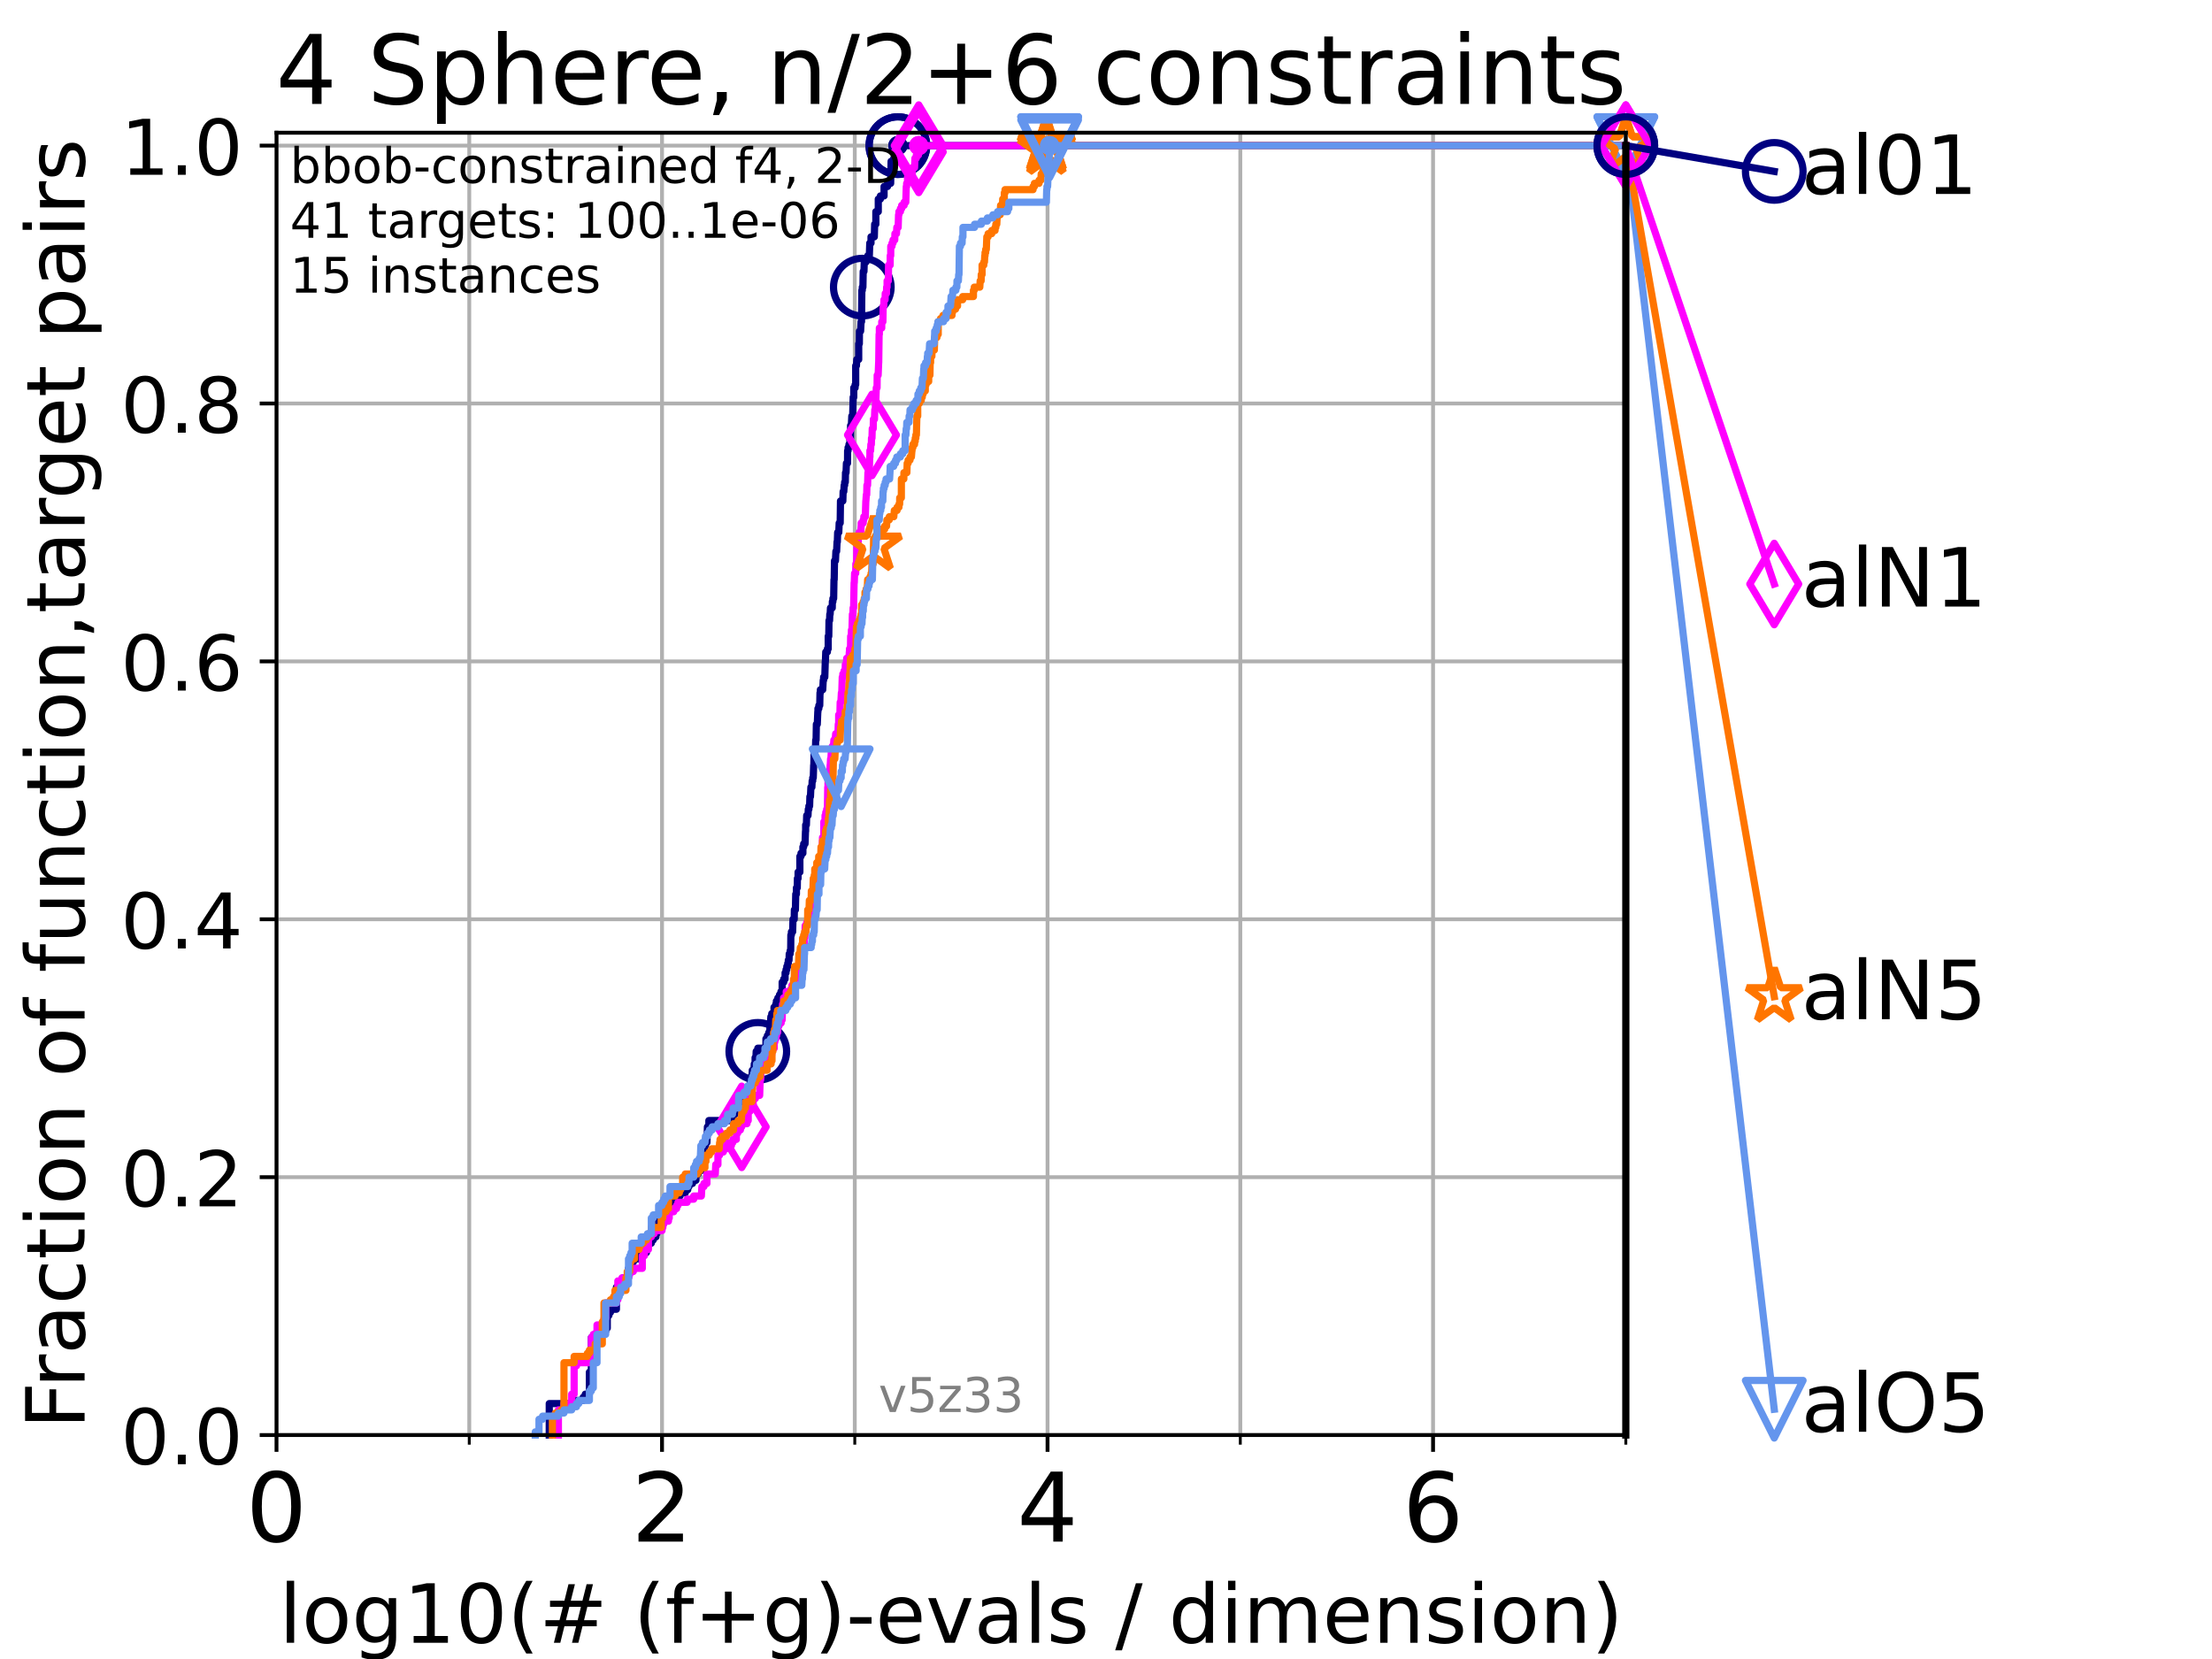 <?xml version="1.0" encoding="utf-8" standalone="no"?>
<!DOCTYPE svg PUBLIC "-//W3C//DTD SVG 1.1//EN"
  "http://www.w3.org/Graphics/SVG/1.1/DTD/svg11.dtd">
<!-- Created with matplotlib (https://matplotlib.org/) -->
<svg height="345.6pt" version="1.1" viewBox="0 0 460.8 345.6" width="460.8pt" xmlns="http://www.w3.org/2000/svg" xmlns:xlink="http://www.w3.org/1999/xlink">
 <defs>
  <style type="text/css">*{stroke-linecap:butt;stroke-linejoin:round;}</style>
 </defs>
 <g id="figure_1">
  <g id="patch_1">
   <path d="M 0 345.6 
L 460.8 345.6 
L 460.8 0 
L 0 0 
z
" style="fill:#ffffff;"/>
  </g>
  <g id="axes_1">
   <g id="patch_2">
    <path d="M 57.6 298.944 
L 338.688 298.944 
L 338.688 27.648 
L 57.6 27.648 
z
" style="fill:#ffffff;"/>
   </g>
   <g id="matplotlib.axis_1">
    <g id="xtick_1">
     <g id="line2d_1">
      <path clip-path="url(#p97deda0505)" d="M 57.6 298.944 
L 57.6 27.648 
" style="fill:none;stroke:#b0b0b0;stroke-linecap:square;stroke-width:0.8;"/>
     </g>
     <g id="line2d_2">
      <defs>
       <path d="M 0 0 
L 0 3.5 
" id="mf9568de37e" style="stroke:#000000;stroke-width:0.8;"/>
      </defs>
      <g>
       <use style="stroke:#000000;stroke-width:0.8;" x="57.6" xlink:href="#mf9568de37e" y="298.944"/>
      </g>
     </g>
     <g id="text_1">
      <!-- 0 -->
      <g transform="translate(51.237 321.141)scale(0.2 -0.2)">
       <defs>
        <path d="M 31.781 66.406 
Q 24.172 66.406 20.328 58.906 
Q 16.5 51.422 16.5 36.375 
Q 16.5 21.391 20.328 13.891 
Q 24.172 6.391 31.781 6.391 
Q 39.453 6.391 43.281 13.891 
Q 47.125 21.391 47.125 36.375 
Q 47.125 51.422 43.281 58.906 
Q 39.453 66.406 31.781 66.406 
z
M 31.781 74.219 
Q 44.047 74.219 50.516 64.516 
Q 56.984 54.828 56.984 36.375 
Q 56.984 17.969 50.516 8.266 
Q 44.047 -1.422 31.781 -1.422 
Q 19.531 -1.422 13.062 8.266 
Q 6.594 17.969 6.594 36.375 
Q 6.594 54.828 13.062 64.516 
Q 19.531 74.219 31.781 74.219 
z
" id="DejaVuSans-48"/>
       </defs>
       <use xlink:href="#DejaVuSans-48"/>
      </g>
     </g>
    </g>
    <g id="xtick_2">
     <g id="line2d_3">
      <path clip-path="url(#p97deda0505)" d="M 137.911 298.944 
L 137.911 27.648 
" style="fill:none;stroke:#b0b0b0;stroke-linecap:square;stroke-width:0.8;"/>
     </g>
     <g id="line2d_4">
      <g>
       <use style="stroke:#000000;stroke-width:0.8;" x="137.911" xlink:href="#mf9568de37e" y="298.944"/>
      </g>
     </g>
     <g id="text_2">
      <!-- 2 -->
      <g transform="translate(131.548 321.141)scale(0.2 -0.2)">
       <defs>
        <path d="M 19.188 8.297 
L 53.609 8.297 
L 53.609 0 
L 7.328 0 
L 7.328 8.297 
Q 12.938 14.109 22.625 23.891 
Q 32.328 33.688 34.812 36.531 
Q 39.547 41.844 41.422 45.531 
Q 43.312 49.219 43.312 52.781 
Q 43.312 58.594 39.234 62.25 
Q 35.156 65.922 28.609 65.922 
Q 23.969 65.922 18.812 64.312 
Q 13.672 62.703 7.812 59.422 
L 7.812 69.391 
Q 13.766 71.781 18.938 73 
Q 24.125 74.219 28.422 74.219 
Q 39.75 74.219 46.484 68.547 
Q 53.219 62.891 53.219 53.422 
Q 53.219 48.922 51.531 44.891 
Q 49.859 40.875 45.406 35.406 
Q 44.188 33.984 37.641 27.219 
Q 31.109 20.453 19.188 8.297 
z
" id="DejaVuSans-50"/>
       </defs>
       <use xlink:href="#DejaVuSans-50"/>
      </g>
     </g>
    </g>
    <g id="xtick_3">
     <g id="line2d_5">
      <path clip-path="url(#p97deda0505)" d="M 218.222 298.944 
L 218.222 27.648 
" style="fill:none;stroke:#b0b0b0;stroke-linecap:square;stroke-width:0.8;"/>
     </g>
     <g id="line2d_6">
      <g>
       <use style="stroke:#000000;stroke-width:0.8;" x="218.222" xlink:href="#mf9568de37e" y="298.944"/>
      </g>
     </g>
     <g id="text_3">
      <!-- 4 -->
      <g transform="translate(211.859 321.141)scale(0.2 -0.2)">
       <defs>
        <path d="M 37.797 64.312 
L 12.891 25.391 
L 37.797 25.391 
z
M 35.203 72.906 
L 47.609 72.906 
L 47.609 25.391 
L 58.016 25.391 
L 58.016 17.188 
L 47.609 17.188 
L 47.609 0 
L 37.797 0 
L 37.797 17.188 
L 4.891 17.188 
L 4.891 26.703 
z
" id="DejaVuSans-52"/>
       </defs>
       <use xlink:href="#DejaVuSans-52"/>
      </g>
     </g>
    </g>
    <g id="xtick_4">
     <g id="line2d_7">
      <path clip-path="url(#p97deda0505)" d="M 298.533 298.944 
L 298.533 27.648 
" style="fill:none;stroke:#b0b0b0;stroke-linecap:square;stroke-width:0.8;"/>
     </g>
     <g id="line2d_8">
      <g>
       <use style="stroke:#000000;stroke-width:0.8;" x="298.533" xlink:href="#mf9568de37e" y="298.944"/>
      </g>
     </g>
     <g id="text_4">
      <!-- 6 -->
      <g transform="translate(292.17 321.141)scale(0.2 -0.2)">
       <defs>
        <path d="M 33.016 40.375 
Q 26.375 40.375 22.484 35.828 
Q 18.609 31.297 18.609 23.391 
Q 18.609 15.531 22.484 10.953 
Q 26.375 6.391 33.016 6.391 
Q 39.656 6.391 43.531 10.953 
Q 47.406 15.531 47.406 23.391 
Q 47.406 31.297 43.531 35.828 
Q 39.656 40.375 33.016 40.375 
z
M 52.594 71.297 
L 52.594 62.312 
Q 48.875 64.062 45.094 64.984 
Q 41.312 65.922 37.594 65.922 
Q 27.828 65.922 22.672 59.328 
Q 17.531 52.734 16.797 39.406 
Q 19.672 43.656 24.016 45.922 
Q 28.375 48.188 33.594 48.188 
Q 44.578 48.188 50.953 41.516 
Q 57.328 34.859 57.328 23.391 
Q 57.328 12.156 50.688 5.359 
Q 44.047 -1.422 33.016 -1.422 
Q 20.359 -1.422 13.672 8.266 
Q 6.984 17.969 6.984 36.375 
Q 6.984 53.656 15.188 63.938 
Q 23.391 74.219 37.203 74.219 
Q 40.922 74.219 44.703 73.484 
Q 48.484 72.75 52.594 71.297 
z
" id="DejaVuSans-54"/>
       </defs>
       <use xlink:href="#DejaVuSans-54"/>
      </g>
     </g>
    </g>
    <g id="xtick_5">
     <g id="line2d_9">
      <path clip-path="url(#p97deda0505)" d="M 97.755 298.944 
L 97.755 27.648 
" style="fill:none;stroke:#b0b0b0;stroke-linecap:square;stroke-width:0.8;"/>
     </g>
     <g id="line2d_10">
      <defs>
       <path d="M 0 0 
L 0 2 
" id="m21717cd7f7" style="stroke:#000000;stroke-width:0.6;"/>
      </defs>
      <g>
       <use style="stroke:#000000;stroke-width:0.6;" x="97.755" xlink:href="#m21717cd7f7" y="298.944"/>
      </g>
     </g>
    </g>
    <g id="xtick_6">
     <g id="line2d_11">
      <path clip-path="url(#p97deda0505)" d="M 178.066 298.944 
L 178.066 27.648 
" style="fill:none;stroke:#b0b0b0;stroke-linecap:square;stroke-width:0.8;"/>
     </g>
     <g id="line2d_12">
      <g>
       <use style="stroke:#000000;stroke-width:0.6;" x="178.066" xlink:href="#m21717cd7f7" y="298.944"/>
      </g>
     </g>
    </g>
    <g id="xtick_7">
     <g id="line2d_13">
      <path clip-path="url(#p97deda0505)" d="M 258.377 298.944 
L 258.377 27.648 
" style="fill:none;stroke:#b0b0b0;stroke-linecap:square;stroke-width:0.8;"/>
     </g>
     <g id="line2d_14">
      <g>
       <use style="stroke:#000000;stroke-width:0.6;" x="258.377" xlink:href="#m21717cd7f7" y="298.944"/>
      </g>
     </g>
    </g>
    <g id="xtick_8">
     <g id="line2d_15">
      <path clip-path="url(#p97deda0505)" d="M 338.688 298.944 
L 338.688 27.648 
" style="fill:none;stroke:#b0b0b0;stroke-linecap:square;stroke-width:0.8;"/>
     </g>
     <g id="line2d_16">
      <g>
       <use style="stroke:#000000;stroke-width:0.6;" x="338.688" xlink:href="#m21717cd7f7" y="298.944"/>
      </g>
     </g>
    </g>
    <g id="text_5">
     <!-- log10(# (f+g)-evals / dimension) -->
     <g transform="translate(58.145 342.218)scale(0.17 -0.17)">
      <defs>
       <path d="M 9.422 75.984 
L 18.406 75.984 
L 18.406 0 
L 9.422 0 
z
" id="DejaVuSans-108"/>
       <path d="M 30.609 48.391 
Q 23.391 48.391 19.188 42.75 
Q 14.984 37.109 14.984 27.297 
Q 14.984 17.484 19.156 11.844 
Q 23.344 6.203 30.609 6.203 
Q 37.797 6.203 41.984 11.859 
Q 46.188 17.531 46.188 27.297 
Q 46.188 37.016 41.984 42.703 
Q 37.797 48.391 30.609 48.391 
z
M 30.609 56 
Q 42.328 56 49.016 48.375 
Q 55.719 40.766 55.719 27.297 
Q 55.719 13.875 49.016 6.219 
Q 42.328 -1.422 30.609 -1.422 
Q 18.844 -1.422 12.172 6.219 
Q 5.516 13.875 5.516 27.297 
Q 5.516 40.766 12.172 48.375 
Q 18.844 56 30.609 56 
z
" id="DejaVuSans-111"/>
       <path d="M 45.406 27.984 
Q 45.406 37.75 41.375 43.109 
Q 37.359 48.484 30.078 48.484 
Q 22.859 48.484 18.828 43.109 
Q 14.797 37.75 14.797 27.984 
Q 14.797 18.266 18.828 12.891 
Q 22.859 7.516 30.078 7.516 
Q 37.359 7.516 41.375 12.891 
Q 45.406 18.266 45.406 27.984 
z
M 54.391 6.781 
Q 54.391 -7.172 48.188 -13.984 
Q 42 -20.797 29.203 -20.797 
Q 24.469 -20.797 20.266 -20.094 
Q 16.062 -19.391 12.109 -17.922 
L 12.109 -9.188 
Q 16.062 -11.328 19.922 -12.344 
Q 23.781 -13.375 27.781 -13.375 
Q 36.625 -13.375 41.016 -8.766 
Q 45.406 -4.156 45.406 5.172 
L 45.406 9.625 
Q 42.625 4.781 38.281 2.391 
Q 33.938 0 27.875 0 
Q 17.828 0 11.672 7.656 
Q 5.516 15.328 5.516 27.984 
Q 5.516 40.672 11.672 48.328 
Q 17.828 56 27.875 56 
Q 33.938 56 38.281 53.609 
Q 42.625 51.219 45.406 46.391 
L 45.406 54.688 
L 54.391 54.688 
z
" id="DejaVuSans-103"/>
       <path d="M 12.406 8.297 
L 28.516 8.297 
L 28.516 63.922 
L 10.984 60.406 
L 10.984 69.391 
L 28.422 72.906 
L 38.281 72.906 
L 38.281 8.297 
L 54.391 8.297 
L 54.391 0 
L 12.406 0 
z
" id="DejaVuSans-49"/>
       <path d="M 31 75.875 
Q 24.469 64.656 21.281 53.656 
Q 18.109 42.672 18.109 31.391 
Q 18.109 20.125 21.312 9.062 
Q 24.516 -2 31 -13.188 
L 23.188 -13.188 
Q 15.875 -1.703 12.234 9.375 
Q 8.594 20.453 8.594 31.391 
Q 8.594 42.281 12.203 53.312 
Q 15.828 64.359 23.188 75.875 
z
" id="DejaVuSans-40"/>
       <path d="M 51.125 44 
L 36.922 44 
L 32.812 27.688 
L 47.125 27.688 
z
M 43.797 71.781 
L 38.719 51.516 
L 52.984 51.516 
L 58.109 71.781 
L 65.922 71.781 
L 60.891 51.516 
L 76.125 51.516 
L 76.125 44 
L 58.984 44 
L 54.984 27.688 
L 70.516 27.688 
L 70.516 20.219 
L 53.078 20.219 
L 48 0 
L 40.188 0 
L 45.219 20.219 
L 30.906 20.219 
L 25.875 0 
L 18.016 0 
L 23.094 20.219 
L 7.719 20.219 
L 7.719 27.688 
L 24.906 27.688 
L 29 44 
L 13.281 44 
L 13.281 51.516 
L 30.906 51.516 
L 35.891 71.781 
z
" id="DejaVuSans-35"/>
       <path id="DejaVuSans-32"/>
       <path d="M 37.109 75.984 
L 37.109 68.5 
L 28.516 68.5 
Q 23.688 68.5 21.797 66.547 
Q 19.922 64.594 19.922 59.516 
L 19.922 54.688 
L 34.719 54.688 
L 34.719 47.703 
L 19.922 47.703 
L 19.922 0 
L 10.891 0 
L 10.891 47.703 
L 2.297 47.703 
L 2.297 54.688 
L 10.891 54.688 
L 10.891 58.5 
Q 10.891 67.625 15.141 71.797 
Q 19.391 75.984 28.609 75.984 
z
" id="DejaVuSans-102"/>
       <path d="M 46 62.703 
L 46 35.5 
L 73.188 35.5 
L 73.188 27.203 
L 46 27.203 
L 46 0 
L 37.797 0 
L 37.797 27.203 
L 10.594 27.203 
L 10.594 35.5 
L 37.797 35.5 
L 37.797 62.703 
z
" id="DejaVuSans-43"/>
       <path d="M 8.016 75.875 
L 15.828 75.875 
Q 23.141 64.359 26.781 53.312 
Q 30.422 42.281 30.422 31.391 
Q 30.422 20.453 26.781 9.375 
Q 23.141 -1.703 15.828 -13.188 
L 8.016 -13.188 
Q 14.5 -2 17.703 9.062 
Q 20.906 20.125 20.906 31.391 
Q 20.906 42.672 17.703 53.656 
Q 14.5 64.656 8.016 75.875 
z
" id="DejaVuSans-41"/>
       <path d="M 4.891 31.391 
L 31.203 31.391 
L 31.203 23.391 
L 4.891 23.391 
z
" id="DejaVuSans-45"/>
       <path d="M 56.203 29.594 
L 56.203 25.203 
L 14.891 25.203 
Q 15.484 15.922 20.484 11.062 
Q 25.484 6.203 34.422 6.203 
Q 39.594 6.203 44.453 7.469 
Q 49.312 8.734 54.109 11.281 
L 54.109 2.781 
Q 49.266 0.734 44.188 -0.344 
Q 39.109 -1.422 33.891 -1.422 
Q 20.797 -1.422 13.156 6.188 
Q 5.516 13.812 5.516 26.812 
Q 5.516 40.234 12.766 48.109 
Q 20.016 56 32.328 56 
Q 43.359 56 49.781 48.891 
Q 56.203 41.797 56.203 29.594 
z
M 47.219 32.234 
Q 47.125 39.594 43.094 43.984 
Q 39.062 48.391 32.422 48.391 
Q 24.906 48.391 20.391 44.141 
Q 15.875 39.891 15.188 32.172 
z
" id="DejaVuSans-101"/>
       <path d="M 2.984 54.688 
L 12.5 54.688 
L 29.594 8.797 
L 46.688 54.688 
L 56.203 54.688 
L 35.688 0 
L 23.484 0 
z
" id="DejaVuSans-118"/>
       <path d="M 34.281 27.484 
Q 23.391 27.484 19.188 25 
Q 14.984 22.516 14.984 16.5 
Q 14.984 11.719 18.141 8.906 
Q 21.297 6.109 26.703 6.109 
Q 34.188 6.109 38.703 11.406 
Q 43.219 16.703 43.219 25.484 
L 43.219 27.484 
z
M 52.203 31.203 
L 52.203 0 
L 43.219 0 
L 43.219 8.297 
Q 40.141 3.328 35.547 0.953 
Q 30.953 -1.422 24.312 -1.422 
Q 15.922 -1.422 10.953 3.297 
Q 6 8.016 6 15.922 
Q 6 25.141 12.172 29.828 
Q 18.359 34.516 30.609 34.516 
L 43.219 34.516 
L 43.219 35.406 
Q 43.219 41.609 39.141 45 
Q 35.062 48.391 27.688 48.391 
Q 23 48.391 18.547 47.266 
Q 14.109 46.141 10.016 43.891 
L 10.016 52.203 
Q 14.938 54.109 19.578 55.047 
Q 24.219 56 28.609 56 
Q 40.484 56 46.344 49.844 
Q 52.203 43.703 52.203 31.203 
z
" id="DejaVuSans-97"/>
       <path d="M 44.281 53.078 
L 44.281 44.578 
Q 40.484 46.531 36.375 47.5 
Q 32.281 48.484 27.875 48.484 
Q 21.188 48.484 17.844 46.438 
Q 14.5 44.391 14.5 40.281 
Q 14.5 37.156 16.891 35.375 
Q 19.281 33.594 26.516 31.984 
L 29.594 31.297 
Q 39.156 29.25 43.188 25.516 
Q 47.219 21.781 47.219 15.094 
Q 47.219 7.469 41.188 3.016 
Q 35.156 -1.422 24.609 -1.422 
Q 20.219 -1.422 15.453 -0.562 
Q 10.688 0.297 5.422 2 
L 5.422 11.281 
Q 10.406 8.688 15.234 7.391 
Q 20.062 6.109 24.812 6.109 
Q 31.156 6.109 34.562 8.281 
Q 37.984 10.453 37.984 14.406 
Q 37.984 18.062 35.516 20.016 
Q 33.062 21.969 24.703 23.781 
L 21.578 24.516 
Q 13.234 26.266 9.516 29.906 
Q 5.812 33.547 5.812 39.891 
Q 5.812 47.609 11.281 51.797 
Q 16.75 56 26.812 56 
Q 31.781 56 36.172 55.266 
Q 40.578 54.547 44.281 53.078 
z
" id="DejaVuSans-115"/>
       <path d="M 25.391 72.906 
L 33.688 72.906 
L 8.297 -9.281 
L 0 -9.281 
z
" id="DejaVuSans-47"/>
       <path d="M 45.406 46.391 
L 45.406 75.984 
L 54.391 75.984 
L 54.391 0 
L 45.406 0 
L 45.406 8.203 
Q 42.578 3.328 38.25 0.953 
Q 33.938 -1.422 27.875 -1.422 
Q 17.969 -1.422 11.734 6.484 
Q 5.516 14.406 5.516 27.297 
Q 5.516 40.188 11.734 48.094 
Q 17.969 56 27.875 56 
Q 33.938 56 38.25 53.625 
Q 42.578 51.266 45.406 46.391 
z
M 14.797 27.297 
Q 14.797 17.391 18.875 11.75 
Q 22.953 6.109 30.078 6.109 
Q 37.203 6.109 41.297 11.75 
Q 45.406 17.391 45.406 27.297 
Q 45.406 37.203 41.297 42.844 
Q 37.203 48.484 30.078 48.484 
Q 22.953 48.484 18.875 42.844 
Q 14.797 37.203 14.797 27.297 
z
" id="DejaVuSans-100"/>
       <path d="M 9.422 54.688 
L 18.406 54.688 
L 18.406 0 
L 9.422 0 
z
M 9.422 75.984 
L 18.406 75.984 
L 18.406 64.594 
L 9.422 64.594 
z
" id="DejaVuSans-105"/>
       <path d="M 52 44.188 
Q 55.375 50.25 60.062 53.125 
Q 64.75 56 71.094 56 
Q 79.641 56 84.281 50.016 
Q 88.922 44.047 88.922 33.016 
L 88.922 0 
L 79.891 0 
L 79.891 32.719 
Q 79.891 40.578 77.094 44.375 
Q 74.312 48.188 68.609 48.188 
Q 61.625 48.188 57.562 43.547 
Q 53.516 38.922 53.516 30.906 
L 53.516 0 
L 44.484 0 
L 44.484 32.719 
Q 44.484 40.625 41.703 44.406 
Q 38.922 48.188 33.109 48.188 
Q 26.219 48.188 22.156 43.531 
Q 18.109 38.875 18.109 30.906 
L 18.109 0 
L 9.078 0 
L 9.078 54.688 
L 18.109 54.688 
L 18.109 46.188 
Q 21.188 51.219 25.484 53.609 
Q 29.781 56 35.688 56 
Q 41.656 56 45.828 52.969 
Q 50 49.953 52 44.188 
z
" id="DejaVuSans-109"/>
       <path d="M 54.891 33.016 
L 54.891 0 
L 45.906 0 
L 45.906 32.719 
Q 45.906 40.484 42.875 44.328 
Q 39.844 48.188 33.797 48.188 
Q 26.516 48.188 22.312 43.547 
Q 18.109 38.922 18.109 30.906 
L 18.109 0 
L 9.078 0 
L 9.078 54.688 
L 18.109 54.688 
L 18.109 46.188 
Q 21.344 51.125 25.703 53.562 
Q 30.078 56 35.797 56 
Q 45.219 56 50.047 50.172 
Q 54.891 44.344 54.891 33.016 
z
" id="DejaVuSans-110"/>
      </defs>
      <use xlink:href="#DejaVuSans-108"/>
      <use x="27.783" xlink:href="#DejaVuSans-111"/>
      <use x="88.965" xlink:href="#DejaVuSans-103"/>
      <use x="152.441" xlink:href="#DejaVuSans-49"/>
      <use x="216.064" xlink:href="#DejaVuSans-48"/>
      <use x="279.688" xlink:href="#DejaVuSans-40"/>
      <use x="318.701" xlink:href="#DejaVuSans-35"/>
      <use x="402.49" xlink:href="#DejaVuSans-32"/>
      <use x="434.277" xlink:href="#DejaVuSans-40"/>
      <use x="473.291" xlink:href="#DejaVuSans-102"/>
      <use x="508.496" xlink:href="#DejaVuSans-43"/>
      <use x="592.285" xlink:href="#DejaVuSans-103"/>
      <use x="655.762" xlink:href="#DejaVuSans-41"/>
      <use x="694.775" xlink:href="#DejaVuSans-45"/>
      <use x="730.859" xlink:href="#DejaVuSans-101"/>
      <use x="792.383" xlink:href="#DejaVuSans-118"/>
      <use x="851.562" xlink:href="#DejaVuSans-97"/>
      <use x="912.842" xlink:href="#DejaVuSans-108"/>
      <use x="940.625" xlink:href="#DejaVuSans-115"/>
      <use x="992.725" xlink:href="#DejaVuSans-32"/>
      <use x="1024.512" xlink:href="#DejaVuSans-47"/>
      <use x="1058.203" xlink:href="#DejaVuSans-32"/>
      <use x="1089.99" xlink:href="#DejaVuSans-100"/>
      <use x="1153.467" xlink:href="#DejaVuSans-105"/>
      <use x="1181.25" xlink:href="#DejaVuSans-109"/>
      <use x="1278.662" xlink:href="#DejaVuSans-101"/>
      <use x="1340.186" xlink:href="#DejaVuSans-110"/>
      <use x="1403.564" xlink:href="#DejaVuSans-115"/>
      <use x="1455.664" xlink:href="#DejaVuSans-105"/>
      <use x="1483.447" xlink:href="#DejaVuSans-111"/>
      <use x="1544.629" xlink:href="#DejaVuSans-110"/>
      <use x="1608.008" xlink:href="#DejaVuSans-41"/>
     </g>
    </g>
   </g>
   <g id="matplotlib.axis_2">
    <g id="ytick_1">
     <g id="line2d_17">
      <path clip-path="url(#p97deda0505)" d="M 57.6 298.944 
L 338.688 298.944 
" style="fill:none;stroke:#b0b0b0;stroke-linecap:square;stroke-width:0.8;"/>
     </g>
     <g id="line2d_18">
      <defs>
       <path d="M 0 0 
L -3.5 0 
" id="m22963b6c1c" style="stroke:#000000;stroke-width:0.8;"/>
      </defs>
      <g>
       <use style="stroke:#000000;stroke-width:0.8;" x="57.6" xlink:href="#m22963b6c1c" y="298.944"/>
      </g>
     </g>
     <g id="text_6">
      <!-- 0.0 -->
      <g transform="translate(25.155 305.023)scale(0.16 -0.16)">
       <defs>
        <path d="M 10.688 12.406 
L 21 12.406 
L 21 0 
L 10.688 0 
z
" id="DejaVuSans-46"/>
       </defs>
       <use xlink:href="#DejaVuSans-48"/>
       <use x="63.623" xlink:href="#DejaVuSans-46"/>
       <use x="95.41" xlink:href="#DejaVuSans-48"/>
      </g>
     </g>
    </g>
    <g id="ytick_2">
     <g id="line2d_19">
      <path clip-path="url(#p97deda0505)" d="M 57.6 245.222 
L 338.688 245.222 
" style="fill:none;stroke:#b0b0b0;stroke-linecap:square;stroke-width:0.8;"/>
     </g>
     <g id="line2d_20">
      <g>
       <use style="stroke:#000000;stroke-width:0.8;" x="57.6" xlink:href="#m22963b6c1c" y="245.222"/>
      </g>
     </g>
     <g id="text_7">
      <!-- 0.2 -->
      <g transform="translate(25.155 251.301)scale(0.16 -0.16)">
       <use xlink:href="#DejaVuSans-48"/>
       <use x="63.623" xlink:href="#DejaVuSans-46"/>
       <use x="95.41" xlink:href="#DejaVuSans-50"/>
      </g>
     </g>
    </g>
    <g id="ytick_3">
     <g id="line2d_21">
      <path clip-path="url(#p97deda0505)" d="M 57.6 191.5 
L 338.688 191.5 
" style="fill:none;stroke:#b0b0b0;stroke-linecap:square;stroke-width:0.8;"/>
     </g>
     <g id="line2d_22">
      <g>
       <use style="stroke:#000000;stroke-width:0.8;" x="57.6" xlink:href="#m22963b6c1c" y="191.5"/>
      </g>
     </g>
     <g id="text_8">
      <!-- 0.4 -->
      <g transform="translate(25.155 197.579)scale(0.16 -0.16)">
       <use xlink:href="#DejaVuSans-48"/>
       <use x="63.623" xlink:href="#DejaVuSans-46"/>
       <use x="95.41" xlink:href="#DejaVuSans-52"/>
      </g>
     </g>
    </g>
    <g id="ytick_4">
     <g id="line2d_23">
      <path clip-path="url(#p97deda0505)" d="M 57.6 137.778 
L 338.688 137.778 
" style="fill:none;stroke:#b0b0b0;stroke-linecap:square;stroke-width:0.8;"/>
     </g>
     <g id="line2d_24">
      <g>
       <use style="stroke:#000000;stroke-width:0.8;" x="57.6" xlink:href="#m22963b6c1c" y="137.778"/>
      </g>
     </g>
     <g id="text_9">
      <!-- 0.6 -->
      <g transform="translate(25.155 143.857)scale(0.16 -0.16)">
       <use xlink:href="#DejaVuSans-48"/>
       <use x="63.623" xlink:href="#DejaVuSans-46"/>
       <use x="95.41" xlink:href="#DejaVuSans-54"/>
      </g>
     </g>
    </g>
    <g id="ytick_5">
     <g id="line2d_25">
      <path clip-path="url(#p97deda0505)" d="M 57.6 84.056 
L 338.688 84.056 
" style="fill:none;stroke:#b0b0b0;stroke-linecap:square;stroke-width:0.8;"/>
     </g>
     <g id="line2d_26">
      <g>
       <use style="stroke:#000000;stroke-width:0.8;" x="57.6" xlink:href="#m22963b6c1c" y="84.056"/>
      </g>
     </g>
     <g id="text_10">
      <!-- 0.8 -->
      <g transform="translate(25.155 90.135)scale(0.16 -0.16)">
       <defs>
        <path d="M 31.781 34.625 
Q 24.75 34.625 20.719 30.859 
Q 16.703 27.094 16.703 20.516 
Q 16.703 13.922 20.719 10.156 
Q 24.75 6.391 31.781 6.391 
Q 38.812 6.391 42.859 10.172 
Q 46.922 13.969 46.922 20.516 
Q 46.922 27.094 42.891 30.859 
Q 38.875 34.625 31.781 34.625 
z
M 21.922 38.812 
Q 15.578 40.375 12.031 44.719 
Q 8.5 49.078 8.5 55.328 
Q 8.5 64.062 14.719 69.141 
Q 20.953 74.219 31.781 74.219 
Q 42.672 74.219 48.875 69.141 
Q 55.078 64.062 55.078 55.328 
Q 55.078 49.078 51.531 44.719 
Q 48 40.375 41.703 38.812 
Q 48.828 37.156 52.797 32.312 
Q 56.781 27.484 56.781 20.516 
Q 56.781 9.906 50.312 4.234 
Q 43.844 -1.422 31.781 -1.422 
Q 19.734 -1.422 13.25 4.234 
Q 6.781 9.906 6.781 20.516 
Q 6.781 27.484 10.781 32.312 
Q 14.797 37.156 21.922 38.812 
z
M 18.312 54.391 
Q 18.312 48.734 21.844 45.562 
Q 25.391 42.391 31.781 42.391 
Q 38.141 42.391 41.719 45.562 
Q 45.312 48.734 45.312 54.391 
Q 45.312 60.062 41.719 63.234 
Q 38.141 66.406 31.781 66.406 
Q 25.391 66.406 21.844 63.234 
Q 18.312 60.062 18.312 54.391 
z
" id="DejaVuSans-56"/>
       </defs>
       <use xlink:href="#DejaVuSans-48"/>
       <use x="63.623" xlink:href="#DejaVuSans-46"/>
       <use x="95.41" xlink:href="#DejaVuSans-56"/>
      </g>
     </g>
    </g>
    <g id="ytick_6">
     <g id="line2d_27">
      <path clip-path="url(#p97deda0505)" d="M 57.6 30.334 
L 338.688 30.334 
" style="fill:none;stroke:#b0b0b0;stroke-linecap:square;stroke-width:0.8;"/>
     </g>
     <g id="line2d_28">
      <g>
       <use style="stroke:#000000;stroke-width:0.8;" x="57.6" xlink:href="#m22963b6c1c" y="30.334"/>
      </g>
     </g>
     <g id="text_11">
      <!-- 1.0 -->
      <g transform="translate(25.155 36.413)scale(0.16 -0.16)">
       <use xlink:href="#DejaVuSans-49"/>
       <use x="63.623" xlink:href="#DejaVuSans-46"/>
       <use x="95.41" xlink:href="#DejaVuSans-48"/>
      </g>
     </g>
    </g>
    <g id="text_12">
     <!-- Fraction of function,target pairs -->
     <g transform="translate(17.62 297.681)rotate(-90)scale(0.17 -0.17)">
      <defs>
       <path d="M 9.812 72.906 
L 51.703 72.906 
L 51.703 64.594 
L 19.672 64.594 
L 19.672 43.109 
L 48.578 43.109 
L 48.578 34.812 
L 19.672 34.812 
L 19.672 0 
L 9.812 0 
z
" id="DejaVuSans-70"/>
       <path d="M 41.109 46.297 
Q 39.594 47.172 37.812 47.578 
Q 36.031 48 33.891 48 
Q 26.266 48 22.188 43.047 
Q 18.109 38.094 18.109 28.812 
L 18.109 0 
L 9.078 0 
L 9.078 54.688 
L 18.109 54.688 
L 18.109 46.188 
Q 20.953 51.172 25.484 53.578 
Q 30.031 56 36.531 56 
Q 37.453 56 38.578 55.875 
Q 39.703 55.766 41.062 55.516 
z
" id="DejaVuSans-114"/>
       <path d="M 48.781 52.594 
L 48.781 44.188 
Q 44.969 46.297 41.141 47.344 
Q 37.312 48.391 33.406 48.391 
Q 24.656 48.391 19.812 42.844 
Q 14.984 37.312 14.984 27.297 
Q 14.984 17.281 19.812 11.734 
Q 24.656 6.203 33.406 6.203 
Q 37.312 6.203 41.141 7.25 
Q 44.969 8.297 48.781 10.406 
L 48.781 2.094 
Q 45.016 0.344 40.984 -0.531 
Q 36.969 -1.422 32.422 -1.422 
Q 20.062 -1.422 12.781 6.344 
Q 5.516 14.109 5.516 27.297 
Q 5.516 40.672 12.859 48.328 
Q 20.219 56 33.016 56 
Q 37.156 56 41.109 55.141 
Q 45.062 54.297 48.781 52.594 
z
" id="DejaVuSans-99"/>
       <path d="M 18.312 70.219 
L 18.312 54.688 
L 36.812 54.688 
L 36.812 47.703 
L 18.312 47.703 
L 18.312 18.016 
Q 18.312 11.328 20.141 9.422 
Q 21.969 7.516 27.594 7.516 
L 36.812 7.516 
L 36.812 0 
L 27.594 0 
Q 17.188 0 13.234 3.875 
Q 9.281 7.766 9.281 18.016 
L 9.281 47.703 
L 2.688 47.703 
L 2.688 54.688 
L 9.281 54.688 
L 9.281 70.219 
z
" id="DejaVuSans-116"/>
       <path d="M 8.5 21.578 
L 8.5 54.688 
L 17.484 54.688 
L 17.484 21.922 
Q 17.484 14.156 20.5 10.266 
Q 23.531 6.391 29.594 6.391 
Q 36.859 6.391 41.078 11.031 
Q 45.312 15.672 45.312 23.688 
L 45.312 54.688 
L 54.297 54.688 
L 54.297 0 
L 45.312 0 
L 45.312 8.406 
Q 42.047 3.422 37.719 1 
Q 33.406 -1.422 27.688 -1.422 
Q 18.266 -1.422 13.375 4.438 
Q 8.5 10.297 8.5 21.578 
z
M 31.109 56 
z
" id="DejaVuSans-117"/>
       <path d="M 11.719 12.406 
L 22.016 12.406 
L 22.016 4 
L 14.016 -11.625 
L 7.719 -11.625 
L 11.719 4 
z
" id="DejaVuSans-44"/>
       <path d="M 18.109 8.203 
L 18.109 -20.797 
L 9.078 -20.797 
L 9.078 54.688 
L 18.109 54.688 
L 18.109 46.391 
Q 20.953 51.266 25.266 53.625 
Q 29.594 56 35.594 56 
Q 45.562 56 51.781 48.094 
Q 58.016 40.188 58.016 27.297 
Q 58.016 14.406 51.781 6.484 
Q 45.562 -1.422 35.594 -1.422 
Q 29.594 -1.422 25.266 0.953 
Q 20.953 3.328 18.109 8.203 
z
M 48.688 27.297 
Q 48.688 37.203 44.609 42.844 
Q 40.531 48.484 33.406 48.484 
Q 26.266 48.484 22.188 42.844 
Q 18.109 37.203 18.109 27.297 
Q 18.109 17.391 22.188 11.75 
Q 26.266 6.109 33.406 6.109 
Q 40.531 6.109 44.609 11.75 
Q 48.688 17.391 48.688 27.297 
z
" id="DejaVuSans-112"/>
      </defs>
      <use xlink:href="#DejaVuSans-70"/>
      <use x="50.27" xlink:href="#DejaVuSans-114"/>
      <use x="91.383" xlink:href="#DejaVuSans-97"/>
      <use x="152.662" xlink:href="#DejaVuSans-99"/>
      <use x="207.643" xlink:href="#DejaVuSans-116"/>
      <use x="246.852" xlink:href="#DejaVuSans-105"/>
      <use x="274.635" xlink:href="#DejaVuSans-111"/>
      <use x="335.816" xlink:href="#DejaVuSans-110"/>
      <use x="399.195" xlink:href="#DejaVuSans-32"/>
      <use x="430.982" xlink:href="#DejaVuSans-111"/>
      <use x="492.164" xlink:href="#DejaVuSans-102"/>
      <use x="527.369" xlink:href="#DejaVuSans-32"/>
      <use x="559.156" xlink:href="#DejaVuSans-102"/>
      <use x="594.361" xlink:href="#DejaVuSans-117"/>
      <use x="657.74" xlink:href="#DejaVuSans-110"/>
      <use x="721.119" xlink:href="#DejaVuSans-99"/>
      <use x="776.1" xlink:href="#DejaVuSans-116"/>
      <use x="815.309" xlink:href="#DejaVuSans-105"/>
      <use x="843.092" xlink:href="#DejaVuSans-111"/>
      <use x="904.273" xlink:href="#DejaVuSans-110"/>
      <use x="967.652" xlink:href="#DejaVuSans-44"/>
      <use x="999.439" xlink:href="#DejaVuSans-116"/>
      <use x="1038.648" xlink:href="#DejaVuSans-97"/>
      <use x="1099.928" xlink:href="#DejaVuSans-114"/>
      <use x="1139.291" xlink:href="#DejaVuSans-103"/>
      <use x="1202.768" xlink:href="#DejaVuSans-101"/>
      <use x="1264.291" xlink:href="#DejaVuSans-116"/>
      <use x="1303.5" xlink:href="#DejaVuSans-32"/>
      <use x="1335.287" xlink:href="#DejaVuSans-112"/>
      <use x="1398.764" xlink:href="#DejaVuSans-97"/>
      <use x="1460.043" xlink:href="#DejaVuSans-105"/>
      <use x="1487.826" xlink:href="#DejaVuSans-114"/>
      <use x="1528.939" xlink:href="#DejaVuSans-115"/>
     </g>
    </g>
   </g>
   <g id="line2d_29">
    <defs>
     <path d="M 0 1.5 
C 0.398 1.5 0.779 1.342 1.061 1.061 
C 1.342 0.779 1.5 0.398 1.5 0 
C 1.5 -0.398 1.342 -0.779 1.061 -1.061 
C 0.779 -1.342 0.398 -1.5 0 -1.5 
C -0.398 -1.5 -0.779 -1.342 -1.061 -1.061 
C -1.342 -0.779 -1.5 -0.398 -1.5 0 
C -1.5 0.398 -1.342 0.779 -1.061 1.061 
C -0.779 1.342 -0.398 1.5 0 1.5 
z
" id="m05788c0e35" style="stroke:#000080;"/>
    </defs>
    <g>
     <use style="fill:#000080;stroke:#000080;" x="187.051" xlink:href="#m05788c0e35" y="30.334"/>
     <use style="fill:#000080;stroke:#000080;" x="187.051" xlink:href="#m05788c0e35" y="30.334"/>
    </g>
   </g>
   <g id="line2d_30">
    <path d="M 114.419 298.944 
L 114.419 292.393 
L 119.603 292.393 
L 119.603 291.737 
L 121.49 291.737 
L 121.49 291.082 
L 121.931 291.082 
L 121.931 290.427 
L 122.782 290.427 
L 122.782 285.841 
L 123.193 285.841 
L 123.193 278.634 
L 124.369 278.634 
L 124.369 277.324 
L 126.168 277.324 
L 126.168 276.669 
L 126.507 276.669 
L 126.507 274.048 
L 126.839 274.048 
L 126.839 273.393 
L 127.165 273.393 
L 127.165 272.738 
L 128.411 272.738 
L 128.411 268.152 
L 129.574 268.152 
L 129.574 267.497 
L 129.853 267.497 
L 129.853 266.187 
L 130.927 266.187 
L 130.927 264.221 
L 131.185 264.221 
L 131.185 262.911 
L 131.938 262.911 
L 131.938 262.256 
L 132.894 262.256 
L 132.894 261.601 
L 133.353 261.601 
L 133.353 260.946 
L 134.661 260.946 
L 134.661 258.98 
L 135.682 258.98 
L 135.682 258.325 
L 136.073 258.325 
L 136.073 257.67 
L 136.645 257.67 
L 136.645 257.015 
L 136.832 257.015 
L 136.832 256.36 
L 137.016 256.36 
L 137.016 255.704 
L 137.199 255.704 
L 137.199 253.084 
L 138.084 253.084 
L 138.084 252.429 
L 139.573 252.429 
L 139.573 251.773 
L 139.887 251.773 
L 139.887 250.463 
L 140.196 250.463 
L 140.196 249.808 
L 140.348 249.808 
L 140.348 249.153 
L 141.662 249.153 
L 141.662 248.498 
L 142.753 248.498 
L 142.753 247.843 
L 143.273 247.843 
L 143.273 247.187 
L 143.528 247.187 
L 143.528 246.532 
L 144.27 246.532 
L 144.27 245.877 
L 144.982 245.877 
L 144.982 244.567 
L 145.441 244.567 
L 145.441 243.912 
L 145.998 243.912 
L 145.998 243.257 
L 146.431 243.257 
L 146.538 241.291 
L 146.749 241.291 
L 146.749 238.671 
L 146.958 238.671 
L 146.958 238.015 
L 147.267 238.015 
L 147.369 234.74 
L 147.67 234.74 
L 147.67 233.429 
L 152.284 233.429 
L 152.284 232.774 
L 152.587 232.774 
L 152.587 232.119 
L 153.106 232.119 
L 153.106 230.809 
L 153.251 230.809 
L 153.251 229.499 
L 155.103 229.499 
L 155.103 228.843 
L 155.804 228.843 
L 155.867 227.533 
L 155.991 227.533 
L 155.991 226.223 
L 156.297 226.223 
L 156.358 224.912 
L 156.479 224.912 
L 156.479 224.257 
L 156.658 224.257 
L 156.718 222.947 
L 157.07 222.947 
L 157.128 221.637 
L 157.301 221.637 
L 157.301 220.326 
L 157.472 220.326 
L 157.529 219.016 
L 157.865 219.016 
L 157.865 218.361 
L 159.558 218.361 
L 159.558 216.396 
L 159.858 216.396 
L 159.858 215.74 
L 160.152 215.74 
L 160.152 215.085 
L 160.346 215.085 
L 160.442 213.12 
L 160.49 213.12 
L 160.585 211.81 
L 160.774 211.81 
L 160.774 211.154 
L 161.238 211.154 
L 161.238 209.844 
L 161.601 209.844 
L 161.601 209.189 
L 161.735 209.189 
L 161.735 208.534 
L 162.043 208.534 
L 162.043 207.879 
L 162.389 207.879 
L 162.389 207.224 
L 162.687 207.224 
L 162.687 206.568 
L 162.938 206.568 
L 162.938 204.603 
L 163.267 204.603 
L 163.267 203.948 
L 163.55 203.948 
L 163.55 202.638 
L 163.749 202.638 
L 163.749 201.982 
L 163.907 201.982 
L 163.907 201.327 
L 164.102 201.327 
L 164.102 200.672 
L 164.218 200.672 
L 164.218 200.017 
L 164.372 200.017 
L 164.41 198.707 
L 164.6 198.707 
L 164.6 198.052 
L 164.713 198.052 
L 164.75 194.776 
L 164.862 194.776 
L 164.862 194.121 
L 165.12 194.121 
L 165.194 191.5 
L 165.447 191.5 
L 165.483 189.535 
L 165.697 189.535 
L 165.768 186.259 
L 165.908 186.259 
L 165.908 184.949 
L 166.083 184.949 
L 166.117 182.983 
L 166.255 182.983 
L 166.255 181.673 
L 166.629 181.673 
L 166.629 178.397 
L 166.862 178.397 
L 166.862 177.742 
L 167.256 177.742 
L 167.256 176.432 
L 167.417 176.432 
L 167.417 175.777 
L 167.704 175.777 
L 167.798 173.156 
L 167.83 173.156 
L 167.83 171.846 
L 167.986 171.846 
L 168.048 169.88 
L 168.324 169.88 
L 168.385 168.57 
L 168.506 168.57 
L 168.506 167.915 
L 168.657 167.915 
L 168.716 165.949 
L 168.835 165.949 
L 168.924 163.984 
L 169.129 163.984 
L 169.187 162.674 
L 169.303 162.674 
L 169.303 162.018 
L 169.418 162.018 
L 169.503 159.398 
L 169.532 159.398 
L 169.588 156.777 
L 169.73 156.777 
L 169.73 156.122 
L 169.87 156.122 
L 169.925 154.157 
L 170.009 154.157 
L 170.064 150.881 
L 170.256 150.881 
L 170.365 148.26 
L 170.392 148.26 
L 170.392 147.605 
L 170.581 147.605 
L 170.581 146.95 
L 170.767 146.95 
L 170.82 144.33 
L 170.899 144.33 
L 170.899 143.674 
L 171.392 143.674 
L 171.494 141.709 
L 171.57 141.709 
L 171.57 141.054 
L 171.821 141.054 
L 171.921 137.778 
L 171.946 137.778 
L 172.02 135.813 
L 172.362 135.813 
L 172.362 135.157 
L 172.53 135.157 
L 172.53 132.537 
L 172.649 132.537 
L 172.697 129.261 
L 172.815 129.261 
L 172.862 127.951 
L 172.933 127.951 
L 173.003 126.641 
L 173.372 126.641 
L 173.395 125.33 
L 173.508 125.33 
L 173.508 124.675 
L 173.666 124.675 
L 173.733 120.744 
L 173.778 120.744 
L 173.845 116.813 
L 174.044 116.813 
L 174.131 114.848 
L 174.283 114.848 
L 174.37 112.883 
L 174.434 112.883 
L 174.499 110.917 
L 174.733 110.917 
L 174.817 108.952 
L 175.026 108.952 
L 175.088 104.366 
L 175.577 104.366 
L 175.638 102.4 
L 175.777 102.4 
L 175.857 101.09 
L 175.955 101.09 
L 175.955 100.435 
L 176.093 100.435 
L 176.132 98.469 
L 176.248 98.469 
L 176.325 96.504 
L 176.555 96.504 
L 176.574 93.883 
L 176.669 93.883 
L 176.669 93.228 
L 176.857 93.228 
L 176.857 92.573 
L 177.043 92.573 
L 177.061 91.263 
L 177.19 91.263 
L 177.19 88.642 
L 177.354 88.642 
L 177.445 86.677 
L 177.625 86.677 
L 177.732 82.746 
L 177.856 82.746 
L 177.856 80.78 
L 178.136 80.78 
L 178.136 80.125 
L 178.257 80.125 
L 178.257 76.194 
L 178.412 76.194 
L 178.48 74.884 
L 178.884 74.884 
L 178.884 71.608 
L 179.017 71.608 
L 179.033 68.988 
L 179.279 68.988 
L 179.376 67.022 
L 179.473 67.022 
L 179.537 60.471 
L 179.633 60.471 
L 179.633 59.816 
L 179.76 59.816 
L 179.823 56.54 
L 179.98 56.54 
L 180.043 54.575 
L 180.412 54.575 
L 180.412 53.919 
L 180.774 53.919 
L 180.774 53.264 
L 181.1 53.264 
L 181.188 50.644 
L 181.448 50.644 
L 181.448 49.333 
L 182.138 49.333 
L 182.207 46.713 
L 182.453 46.713 
L 182.453 44.092 
L 182.961 44.092 
L 182.961 41.472 
L 183.403 41.472 
L 183.403 40.816 
L 184.169 40.816 
L 184.169 38.851 
L 184.891 38.851 
L 184.891 38.196 
L 185.54 38.196 
L 185.63 33.61 
L 186.186 33.61 
L 186.186 32.955 
L 186.447 32.955 
L 186.447 32.3 
L 186.608 32.3 
L 186.608 31.644 
L 187.051 31.644 
L 187.051 30.334 
L 338.688 30.334 
L 338.688 30.334 
" style="fill:none;stroke:#000080;stroke-linecap:square;stroke-width:1.5;"/>
   </g>
   <g id="line2d_31">
    <defs>
     <path d="M 0 6 
C 1.591 6 3.117 5.368 4.243 4.243 
C 5.368 3.117 6 1.591 6 0 
C 6 -1.591 5.368 -3.117 4.243 -4.243 
C 3.117 -5.368 1.591 -6 0 -6 
C -1.591 -6 -3.117 -5.368 -4.243 -4.243 
C -5.368 -3.117 -6 -1.591 -6 0 
C -6 1.591 -5.368 3.117 -4.243 4.243 
C -3.117 5.368 -1.591 6 0 6 
z
" id="m27e108da75" style="stroke:#000080;stroke-width:1.5;"/>
    </defs>
    <g>
     <use style="fill-opacity:0;stroke:#000080;stroke-width:1.5;" x="157.865" xlink:href="#m27e108da75" y="219.016"/>
     <use style="fill-opacity:0;stroke:#000080;stroke-width:1.5;" x="179.633" xlink:href="#m27e108da75" y="59.816"/>
     <use style="fill-opacity:0;stroke:#000080;stroke-width:1.5;" x="187.051" xlink:href="#m27e108da75" y="30.334"/>
     <use style="fill-opacity:0;stroke:#000080;stroke-width:1.5;" x="187.051" xlink:href="#m27e108da75" y="30.334"/>
     <use style="fill-opacity:0;stroke:#000080;stroke-width:1.5;" x="338.688" xlink:href="#m27e108da75" y="30.334"/>
    </g>
   </g>
   <g id="line2d_32">
    <path style="fill:none;stroke:#000080;stroke-linecap:square;stroke-width:1.5;"/>
    <g/>
   </g>
   <g id="line2d_33">
    <defs>
     <path d="M 0 1.5 
C 0.398 1.5 0.779 1.342 1.061 1.061 
C 1.342 0.779 1.5 0.398 1.5 0 
C 1.5 -0.398 1.342 -0.779 1.061 -1.061 
C 0.779 -1.342 0.398 -1.5 0 -1.5 
C -0.398 -1.5 -0.779 -1.342 -1.061 -1.061 
C -1.342 -0.779 -1.5 -0.398 -1.5 0 
C -1.5 0.398 -1.342 0.779 -1.061 1.061 
C -0.779 1.342 -0.398 1.5 0 1.5 
z
" id="m8007da842d" style="stroke:#ff00ff;"/>
    </defs>
    <g>
     <use style="fill:#ff00ff;stroke:#ff00ff;" x="191.391" xlink:href="#m8007da842d" y="30.334"/>
     <use style="fill:#ff00ff;stroke:#ff00ff;" x="191.391" xlink:href="#m8007da842d" y="30.334"/>
    </g>
   </g>
   <g id="line2d_34">
    <path d="M 116.323 298.944 
L 116.323 293.703 
L 117.486 293.703 
L 117.486 292.393 
L 119.097 292.393 
L 119.097 290.427 
L 119.603 290.427 
L 119.603 284.531 
L 120.094 284.531 
L 120.094 283.876 
L 122.782 283.876 
L 122.782 282.565 
L 123.193 282.565 
L 123.193 278.634 
L 123.594 278.634 
L 123.594 277.979 
L 124.369 277.979 
L 124.369 276.014 
L 125.823 276.014 
L 125.823 274.704 
L 126.168 274.704 
L 126.168 271.428 
L 128.411 271.428 
L 128.411 270.773 
L 128.709 270.773 
L 128.709 266.842 
L 129.574 266.842 
L 129.574 266.187 
L 130.927 266.187 
L 130.927 265.532 
L 131.185 265.532 
L 131.185 264.876 
L 131.938 264.876 
L 131.938 264.221 
L 133.8 264.221 
L 133.8 261.601 
L 134.236 261.601 
L 134.236 260.29 
L 135.077 260.29 
L 135.077 257.67 
L 135.682 257.67 
L 135.682 257.015 
L 136.266 257.015 
L 136.266 256.36 
L 137.911 256.36 
L 137.911 255.704 
L 138.084 255.704 
L 138.084 255.049 
L 138.256 255.049 
L 138.256 254.394 
L 139.253 254.394 
L 139.253 253.739 
L 139.414 253.739 
L 139.414 252.429 
L 140.348 252.429 
L 140.348 251.773 
L 140.944 251.773 
L 140.944 251.118 
L 141.235 251.118 
L 141.235 250.463 
L 143.144 250.463 
L 143.144 249.808 
L 144.511 249.808 
L 144.511 249.153 
L 146.107 249.153 
L 146.216 247.187 
L 146.644 247.187 
L 146.644 246.532 
L 147.267 246.532 
L 147.267 244.567 
L 149.012 244.567 
L 149.104 242.601 
L 149.557 242.601 
L 149.557 240.636 
L 149.911 240.636 
L 149.911 239.981 
L 150.683 239.981 
L 150.683 239.326 
L 151.26 239.326 
L 151.26 238.671 
L 152.36 238.671 
L 152.36 238.015 
L 152.662 238.015 
L 152.662 237.36 
L 153.395 237.36 
L 153.395 236.05 
L 153.68 236.05 
L 153.68 235.395 
L 154.236 235.395 
L 154.236 234.74 
L 154.507 234.74 
L 154.507 234.085 
L 155.616 234.085 
L 155.616 233.429 
L 155.867 233.429 
L 155.867 231.464 
L 156.297 231.464 
L 156.297 230.809 
L 156.418 230.809 
L 156.418 230.154 
L 156.895 230.154 
L 156.895 228.843 
L 157.358 228.843 
L 157.358 228.188 
L 158.25 228.188 
L 158.358 224.912 
L 158.466 224.912 
L 158.573 220.982 
L 159.406 220.982 
L 159.406 219.671 
L 160.774 219.671 
L 160.868 218.361 
L 161.284 218.361 
L 161.284 217.051 
L 161.42 217.051 
L 161.42 216.396 
L 161.645 216.396 
L 161.645 215.74 
L 161.779 215.74 
L 161.779 215.085 
L 161.999 215.085 
L 161.999 213.775 
L 162.26 213.775 
L 162.26 213.12 
L 162.729 213.12 
L 162.729 212.465 
L 162.938 212.465 
L 163.021 209.189 
L 163.226 209.189 
L 163.226 207.879 
L 163.789 207.879 
L 163.789 206.568 
L 164.825 206.568 
L 164.825 205.913 
L 164.973 205.913 
L 164.973 205.258 
L 165.943 205.258 
L 166.048 203.293 
L 166.117 203.293 
L 166.117 202.638 
L 166.392 202.638 
L 166.392 201.982 
L 166.662 201.982 
L 166.662 201.327 
L 166.862 201.327 
L 166.862 200.672 
L 167.093 200.672 
L 167.093 200.017 
L 167.481 200.017 
L 167.545 195.431 
L 167.672 195.431 
L 167.735 192.81 
L 168.048 192.81 
L 168.048 192.155 
L 168.446 192.155 
L 168.446 191.5 
L 168.865 191.5 
L 168.894 190.19 
L 169.041 190.19 
L 169.041 189.535 
L 169.216 189.535 
L 169.303 186.259 
L 169.617 186.259 
L 169.702 184.949 
L 169.758 184.949 
L 169.758 184.293 
L 170.256 184.293 
L 170.256 183.638 
L 170.741 183.638 
L 170.846 181.018 
L 170.873 181.018 
L 170.952 179.707 
L 171.238 179.707 
L 171.341 174.466 
L 171.62 174.466 
L 171.62 171.191 
L 171.871 171.191 
L 171.871 169.88 
L 172.02 169.88 
L 172.02 169.225 
L 172.216 169.225 
L 172.216 168.57 
L 172.362 168.57 
L 172.434 163.984 
L 172.482 163.984 
L 172.506 162.018 
L 172.602 162.018 
L 172.602 161.363 
L 172.839 161.363 
L 172.933 159.398 
L 172.956 159.398 
L 173.026 158.088 
L 173.096 158.088 
L 173.165 156.777 
L 173.349 156.777 
L 173.372 155.467 
L 173.621 155.467 
L 173.711 154.157 
L 173.978 154.157 
L 174.087 152.846 
L 174.563 152.846 
L 174.627 150.881 
L 174.711 150.881 
L 174.711 148.916 
L 174.963 148.916 
L 175.026 146.295 
L 175.17 146.295 
L 175.273 144.33 
L 175.355 144.33 
L 175.456 141.054 
L 175.577 141.054 
L 175.577 140.399 
L 175.837 140.399 
L 175.837 139.743 
L 176.073 139.743 
L 176.093 138.433 
L 176.287 138.433 
L 176.383 137.123 
L 176.857 137.123 
L 176.931 135.813 
L 176.969 135.813 
L 176.969 135.157 
L 177.172 135.157 
L 177.208 132.537 
L 177.336 132.537 
L 177.373 131.227 
L 177.481 131.227 
L 177.571 127.951 
L 177.678 127.951 
L 177.714 126.641 
L 177.82 126.641 
L 177.926 121.399 
L 177.961 121.399 
L 178.031 119.434 
L 178.257 119.434 
L 178.292 117.469 
L 178.446 117.469 
L 178.514 112.883 
L 178.8 112.883 
L 178.8 111.572 
L 178.967 111.572 
L 178.967 110.917 
L 179.295 110.917 
L 179.392 109.607 
L 179.408 109.607 
L 179.408 108.952 
L 179.823 108.952 
L 179.823 108.296 
L 179.949 108.296 
L 179.949 107.641 
L 180.259 107.641 
L 180.367 104.366 
L 180.382 104.366 
L 180.473 103.055 
L 180.549 103.055 
L 180.594 101.09 
L 180.73 101.09 
L 180.804 98.469 
L 180.923 98.469 
L 180.923 97.814 
L 181.1 97.814 
L 181.173 95.194 
L 181.217 95.194 
L 181.217 93.883 
L 181.362 93.883 
L 181.419 92.573 
L 181.52 92.573 
L 181.548 91.263 
L 181.648 91.263 
L 181.705 89.297 
L 181.902 89.297 
L 181.944 87.332 
L 182.166 87.332 
L 182.235 85.366 
L 182.33 85.366 
L 182.399 83.401 
L 182.453 83.401 
L 182.548 80.78 
L 182.709 80.78 
L 182.735 78.16 
L 182.934 78.16 
L 183.04 75.539 
L 183.053 75.539 
L 183.131 69.643 
L 183.183 69.643 
L 183.183 68.333 
L 183.683 68.333 
L 183.683 67.022 
L 183.922 67.022 
L 183.984 63.747 
L 184.108 63.747 
L 184.145 62.436 
L 184.377 62.436 
L 184.413 61.126 
L 184.666 61.126 
L 184.702 59.816 
L 184.797 59.816 
L 184.797 58.505 
L 185.056 58.505 
L 185.102 55.23 
L 185.437 55.23 
L 185.448 53.264 
L 185.551 53.264 
L 185.562 51.299 
L 185.821 51.299 
L 185.821 50.644 
L 186.032 50.644 
L 186.032 49.988 
L 186.393 49.988 
L 186.426 48.678 
L 186.757 48.678 
L 186.821 47.368 
L 187.103 47.368 
L 187.186 44.747 
L 187.258 44.747 
L 187.258 44.092 
L 187.575 44.092 
L 187.575 43.437 
L 187.836 43.437 
L 187.836 42.782 
L 188.346 42.782 
L 188.346 42.127 
L 188.691 42.127 
L 188.795 38.851 
L 188.87 38.851 
L 188.87 38.196 
L 189.057 38.196 
L 189.057 36.886 
L 189.479 36.886 
L 189.479 36.23 
L 190.041 36.23 
L 190.049 34.92 
L 190.517 34.92 
L 190.602 32.955 
L 190.888 32.955 
L 190.888 32.3 
L 191.334 32.3 
L 191.391 30.334 
L 338.688 30.334 
L 338.688 30.334 
" style="fill:none;stroke:#ff00ff;stroke-linecap:square;stroke-width:1.5;"/>
   </g>
   <g id="line2d_35">
    <defs>
     <path d="M -0 8.485 
L 5.091 0 
L 0 -8.485 
L -5.091 -0 
z
" id="m51fea642d3" style="stroke:#ff00ff;stroke-linejoin:miter;stroke-width:1.5;"/>
    </defs>
    <g>
     <use style="fill-opacity:0;stroke:#ff00ff;stroke-linejoin:miter;stroke-width:1.5;" x="154.507" xlink:href="#m51fea642d3" y="234.74"/>
     <use style="fill-opacity:0;stroke:#ff00ff;stroke-linejoin:miter;stroke-width:1.5;" x="181.648" xlink:href="#m51fea642d3" y="90.608"/>
     <use style="fill-opacity:0;stroke:#ff00ff;stroke-linejoin:miter;stroke-width:1.5;" x="191.391" xlink:href="#m51fea642d3" y="31.644"/>
     <use style="fill-opacity:0;stroke:#ff00ff;stroke-linejoin:miter;stroke-width:1.5;" x="191.391" xlink:href="#m51fea642d3" y="30.334"/>
     <use style="fill-opacity:0;stroke:#ff00ff;stroke-linejoin:miter;stroke-width:1.5;" x="338.688" xlink:href="#m51fea642d3" y="30.334"/>
    </g>
   </g>
   <g id="line2d_36">
    <path style="fill:none;stroke:#ff00ff;stroke-linecap:square;stroke-width:1.5;"/>
    <g/>
   </g>
   <g id="line2d_37">
    <defs>
     <path d="M 0 1.5 
C 0.398 1.5 0.779 1.342 1.061 1.061 
C 1.342 0.779 1.5 0.398 1.5 0 
C 1.5 -0.398 1.342 -0.779 1.061 -1.061 
C 0.779 -1.342 0.398 -1.5 0 -1.5 
C -0.398 -1.5 -0.779 -1.342 -1.061 -1.061 
C -1.342 -0.779 -1.5 -0.398 -1.5 0 
C -1.5 0.398 -1.342 0.779 -1.061 1.061 
C -0.779 1.342 -0.398 1.5 0 1.5 
z
" id="m7ff61cf68c" style="stroke:#ff7500;"/>
    </defs>
    <g>
     <use style="fill:#ff7500;stroke:#ff7500;" x="217.982" xlink:href="#m7ff61cf68c" y="30.334"/>
     <use style="fill:#ff7500;stroke:#ff7500;" x="217.982" xlink:href="#m7ff61cf68c" y="30.334"/>
    </g>
   </g>
   <g id="line2d_38">
    <path d="M 115.077 298.944 
L 115.077 295.013 
L 115.711 295.013 
L 115.711 294.358 
L 116.914 294.358 
L 116.914 293.703 
L 117.486 293.703 
L 117.486 283.876 
L 119.603 283.876 
L 119.603 282.565 
L 122.362 282.565 
L 122.362 281.91 
L 122.782 281.91 
L 122.782 281.255 
L 123.985 281.255 
L 123.985 279.945 
L 125.471 279.945 
L 125.471 275.359 
L 125.823 275.359 
L 125.823 271.428 
L 127.165 271.428 
L 127.165 270.773 
L 127.799 270.773 
L 127.799 270.118 
L 128.108 270.118 
L 128.108 268.807 
L 130.398 268.807 
L 130.398 266.187 
L 130.665 266.187 
L 130.665 264.876 
L 131.185 264.876 
L 131.185 262.911 
L 131.44 262.911 
L 131.44 262.256 
L 132.182 262.256 
L 132.182 260.29 
L 133.125 260.29 
L 133.125 259.635 
L 133.353 259.635 
L 133.353 258.98 
L 134.019 258.98 
L 134.019 258.325 
L 134.661 258.325 
L 134.661 257.67 
L 135.077 257.67 
L 135.077 257.015 
L 135.682 257.015 
L 135.682 255.704 
L 137.736 255.704 
L 137.736 253.739 
L 138.084 253.739 
L 138.084 252.429 
L 138.762 252.429 
L 138.762 251.773 
L 139.253 251.773 
L 139.253 249.153 
L 140.649 249.153 
L 140.649 248.498 
L 141.521 248.498 
L 141.521 247.843 
L 141.802 247.843 
L 141.802 247.187 
L 142.216 247.187 
L 142.216 245.222 
L 142.753 245.222 
L 142.753 244.567 
L 145.327 244.567 
L 145.327 243.912 
L 145.777 243.912 
L 145.777 243.257 
L 146.854 243.257 
L 146.854 241.946 
L 147.062 241.946 
L 147.062 240.636 
L 147.77 240.636 
L 147.77 239.981 
L 148.258 239.981 
L 148.258 239.326 
L 149.824 239.326 
L 149.911 238.015 
L 149.999 238.015 
L 149.999 237.36 
L 150.514 237.36 
L 150.514 236.705 
L 151.341 236.705 
L 151.341 236.05 
L 152.053 236.05 
L 152.053 235.395 
L 152.811 235.395 
L 152.811 234.085 
L 153.75 234.085 
L 153.75 233.429 
L 154.44 233.429 
L 154.507 232.119 
L 154.574 232.119 
L 154.574 231.464 
L 154.972 231.464 
L 154.972 230.809 
L 155.297 230.809 
L 155.297 229.499 
L 156.658 229.499 
L 156.718 226.878 
L 156.777 226.878 
L 156.777 225.568 
L 157.358 225.568 
L 157.358 224.912 
L 157.698 224.912 
L 157.698 224.257 
L 158.358 224.257 
L 158.358 222.947 
L 159.808 222.947 
L 159.808 221.637 
L 160.633 221.637 
L 160.633 220.982 
L 160.821 220.982 
L 160.821 219.016 
L 161.008 219.016 
L 161.054 216.396 
L 161.146 216.396 
L 161.146 215.085 
L 161.329 215.085 
L 161.329 214.43 
L 161.511 214.43 
L 161.601 212.465 
L 161.823 212.465 
L 161.823 211.154 
L 161.956 211.154 
L 161.956 210.499 
L 163.062 210.499 
L 163.062 209.844 
L 163.267 209.844 
L 163.267 208.534 
L 164.024 208.534 
L 164.024 207.879 
L 164.141 207.879 
L 164.141 207.224 
L 164.675 207.224 
L 164.675 206.568 
L 165.01 206.568 
L 165.01 205.913 
L 165.303 205.913 
L 165.303 203.948 
L 165.447 203.948 
L 165.519 201.327 
L 166.324 201.327 
L 166.426 198.707 
L 166.629 198.707 
L 166.729 197.396 
L 167.027 197.396 
L 167.027 196.741 
L 167.191 196.741 
L 167.191 195.431 
L 167.417 195.431 
L 167.417 194.776 
L 167.609 194.776 
L 167.609 194.121 
L 167.892 194.121 
L 167.986 192.81 
L 168.233 192.81 
L 168.263 189.535 
L 168.537 189.535 
L 168.597 187.569 
L 168.983 187.569 
L 169.012 185.604 
L 169.331 185.604 
L 169.418 182.983 
L 169.617 182.983 
L 169.617 182.328 
L 169.73 182.328 
L 169.73 181.018 
L 170.147 181.018 
L 170.147 179.707 
L 170.527 179.707 
L 170.554 178.397 
L 170.978 178.397 
L 171.03 176.432 
L 171.289 176.432 
L 171.366 175.121 
L 171.921 175.121 
L 171.946 173.156 
L 172.191 173.156 
L 172.191 172.501 
L 172.554 172.501 
L 172.554 170.535 
L 172.673 170.535 
L 172.768 167.915 
L 172.792 167.915 
L 172.815 166.604 
L 173.026 166.604 
L 173.026 164.639 
L 173.211 164.639 
L 173.211 163.984 
L 173.395 163.984 
L 173.417 162.018 
L 173.531 162.018 
L 173.621 158.088 
L 173.911 158.088 
L 174 156.122 
L 174.327 156.122 
L 174.327 154.812 
L 174.456 154.812 
L 174.456 154.157 
L 175.026 154.157 
L 175.109 151.536 
L 175.232 151.536 
L 175.314 150.226 
L 175.837 150.226 
L 175.837 149.571 
L 176.054 149.571 
L 176.054 148.26 
L 176.422 148.26 
L 176.498 146.95 
L 176.574 146.95 
L 176.65 144.33 
L 176.782 144.33 
L 176.876 142.364 
L 176.95 142.364 
L 176.987 140.399 
L 177.061 140.399 
L 177.172 137.123 
L 177.66 137.123 
L 177.66 136.468 
L 178.084 136.468 
L 178.084 135.157 
L 178.309 135.157 
L 178.412 130.571 
L 178.616 130.571 
L 178.616 129.916 
L 178.95 129.916 
L 178.95 129.261 
L 179.214 129.261 
L 179.214 128.606 
L 179.376 128.606 
L 179.376 127.951 
L 179.489 127.951 
L 179.489 125.985 
L 179.823 125.985 
L 179.823 125.33 
L 180.027 125.33 
L 180.027 124.675 
L 180.198 124.675 
L 180.198 123.365 
L 180.428 123.365 
L 180.428 122.71 
L 180.67 122.71 
L 180.745 120.744 
L 181.26 120.744 
L 181.26 120.089 
L 181.462 120.089 
L 181.462 119.434 
L 181.577 119.434 
L 181.648 117.469 
L 181.902 117.469 
L 181.986 112.227 
L 182.399 112.227 
L 182.399 111.572 
L 182.789 111.572 
L 182.789 110.917 
L 182.908 110.917 
L 182.908 110.262 
L 184.292 110.262 
L 184.292 109.607 
L 184.69 109.607 
L 184.761 108.296 
L 185.253 108.296 
L 185.253 107.641 
L 186.197 107.641 
L 186.306 106.331 
L 186.873 106.331 
L 186.873 105.676 
L 187.269 105.676 
L 187.269 105.021 
L 187.412 105.021 
L 187.422 103.71 
L 187.766 103.71 
L 187.776 99.78 
L 188.288 99.78 
L 188.297 98.469 
L 188.917 98.469 
L 188.982 96.504 
L 189.177 96.504 
L 189.177 95.849 
L 189.569 95.849 
L 189.569 95.194 
L 189.864 95.194 
L 189.97 93.883 
L 189.997 93.883 
L 189.997 93.228 
L 190.172 93.228 
L 190.172 92.573 
L 190.517 92.573 
L 190.517 91.918 
L 190.661 91.918 
L 190.661 91.263 
L 190.788 91.263 
L 190.788 90.608 
L 190.905 90.608 
L 191.005 86.677 
L 191.179 86.677 
L 191.179 84.056 
L 191.513 84.056 
L 191.513 83.401 
L 191.919 83.401 
L 191.919 82.746 
L 192.123 82.746 
L 192.123 82.091 
L 192.301 82.091 
L 192.301 81.435 
L 192.758 81.435 
L 192.758 80.125 
L 192.93 80.125 
L 192.93 79.47 
L 193.464 79.47 
L 193.464 78.16 
L 193.722 78.16 
L 193.772 75.539 
L 193.863 75.539 
L 193.863 74.229 
L 194.129 74.229 
L 194.157 72.919 
L 194.642 72.919 
L 194.716 70.298 
L 195.18 70.298 
L 195.18 69.643 
L 195.452 69.643 
L 195.452 67.022 
L 195.922 67.022 
L 195.922 66.367 
L 196.434 66.367 
L 196.434 65.712 
L 198.318 65.712 
L 198.318 65.057 
L 198.438 65.057 
L 198.438 64.402 
L 199.061 64.402 
L 199.061 63.747 
L 199.475 63.747 
L 199.48 62.436 
L 200.545 62.436 
L 200.545 61.781 
L 202.785 61.781 
L 202.785 60.471 
L 202.956 60.471 
L 202.956 59.816 
L 204.111 59.816 
L 204.186 58.505 
L 204.391 58.505 
L 204.41 57.195 
L 204.583 57.195 
L 204.583 55.23 
L 204.945 55.23 
L 204.945 54.575 
L 205.081 54.575 
L 205.142 53.264 
L 205.201 53.264 
L 205.201 52.609 
L 205.336 52.609 
L 205.336 51.954 
L 205.471 51.954 
L 205.574 49.333 
L 205.842 49.333 
L 205.842 48.678 
L 206.592 48.678 
L 206.592 48.023 
L 207.288 48.023 
L 207.288 47.368 
L 207.447 47.368 
L 207.447 46.713 
L 207.649 46.713 
L 207.751 44.747 
L 208.354 44.747 
L 208.44 42.782 
L 208.836 42.782 
L 208.881 41.472 
L 209.22 41.472 
L 209.22 40.161 
L 209.366 40.161 
L 209.366 39.506 
L 215.203 39.506 
L 215.203 38.851 
L 215.489 38.851 
L 215.489 38.196 
L 216.449 38.196 
L 216.449 37.541 
L 216.829 37.541 
L 216.901 36.23 
L 217.232 36.23 
L 217.232 35.575 
L 217.489 35.575 
L 217.516 32.955 
L 217.745 32.955 
L 217.745 31.644 
L 217.858 31.644 
L 217.858 30.989 
L 217.982 30.989 
L 217.982 30.334 
L 338.688 30.334 
L 338.688 30.334 
" style="fill:none;stroke:#ff7500;stroke-linecap:square;stroke-width:1.5;"/>
   </g>
   <g id="line2d_39">
    <defs>
     <path d="M 0 -6 
L -1.347 -1.854 
L -5.706 -1.854 
L -2.18 0.708 
L -3.527 4.854 
L -0 2.292 
L 3.527 4.854 
L 2.18 0.708 
L 5.706 -1.854 
L 1.347 -1.854 
z
" id="md306751c28" style="stroke:#ff7500;stroke-linejoin:bevel;stroke-width:1.5;"/>
    </defs>
    <g>
     <use style="fill-opacity:0;stroke:#ff7500;stroke-linejoin:bevel;stroke-width:1.5;" x="181.958" xlink:href="#md306751c28" y="113.538"/>
     <use style="fill-opacity:0;stroke:#ff7500;stroke-linejoin:bevel;stroke-width:1.5;" x="217.982" xlink:href="#md306751c28" y="30.989"/>
     <use style="fill-opacity:0;stroke:#ff7500;stroke-linejoin:bevel;stroke-width:1.5;" x="217.982" xlink:href="#md306751c28" y="30.334"/>
     <use style="fill-opacity:0;stroke:#ff7500;stroke-linejoin:bevel;stroke-width:1.5;" x="217.982" xlink:href="#md306751c28" y="30.334"/>
     <use style="fill-opacity:0;stroke:#ff7500;stroke-linejoin:bevel;stroke-width:1.5;" x="338.688" xlink:href="#md306751c28" y="30.334"/>
    </g>
   </g>
   <g id="line2d_40">
    <path style="fill:none;stroke:#ff7500;stroke-linecap:square;stroke-width:1.5;"/>
    <g/>
   </g>
   <g id="line2d_41">
    <defs>
     <path d="M 0 1.5 
C 0.398 1.5 0.779 1.342 1.061 1.061 
C 1.342 0.779 1.5 0.398 1.5 0 
C 1.5 -0.398 1.342 -0.779 1.061 -1.061 
C 0.779 -1.342 0.398 -1.5 0 -1.5 
C -0.398 -1.5 -0.779 -1.342 -1.061 -1.061 
C -1.342 -0.779 -1.5 -0.398 -1.5 0 
C -1.5 0.398 -1.342 0.779 -1.061 1.061 
C -0.779 1.342 -0.398 1.5 0 1.5 
z
" id="m1a8a6f39e3" style="stroke:#6495ed;"/>
    </defs>
    <g>
     <use style="fill:#6495ed;stroke:#6495ed;" x="218.656" xlink:href="#m1a8a6f39e3" y="30.334"/>
     <use style="fill:#6495ed;stroke:#6495ed;" x="218.656" xlink:href="#m1a8a6f39e3" y="30.334"/>
    </g>
   </g>
   <g id="line2d_42">
    <path d="M 111.506 298.944 
L 111.506 298.289 
L 112.281 298.289 
L 112.281 295.668 
L 113.023 295.668 
L 113.023 295.013 
L 116.323 295.013 
L 116.323 294.358 
L 117.486 294.358 
L 117.486 293.703 
L 119.097 293.703 
L 119.097 293.048 
L 120.094 293.048 
L 120.094 292.393 
L 120.572 292.393 
L 120.572 291.737 
L 122.782 291.737 
L 122.782 289.772 
L 123.193 289.772 
L 123.193 289.117 
L 123.594 289.117 
L 123.594 283.876 
L 124.369 283.876 
L 124.369 277.979 
L 126.168 277.979 
L 126.168 271.428 
L 128.411 271.428 
L 128.411 270.118 
L 129.002 270.118 
L 129.002 269.462 
L 129.291 269.462 
L 129.291 268.152 
L 130.128 268.152 
L 130.128 267.497 
L 130.927 267.497 
L 130.927 262.256 
L 131.185 262.256 
L 131.185 261.601 
L 131.44 261.601 
L 131.44 260.946 
L 131.691 260.946 
L 131.691 258.98 
L 133.578 258.98 
L 133.578 257.67 
L 134.87 257.67 
L 134.87 257.015 
L 135.682 257.015 
L 135.682 253.739 
L 136.073 253.739 
L 136.073 253.084 
L 137.199 253.084 
L 137.199 251.118 
L 137.911 251.118 
L 137.911 250.463 
L 138.256 250.463 
L 138.256 249.808 
L 138.595 249.808 
L 138.595 249.153 
L 139.573 249.153 
L 139.573 247.187 
L 143.273 247.187 
L 143.273 246.532 
L 143.528 246.532 
L 143.528 245.222 
L 144.511 245.222 
L 144.511 243.257 
L 144.865 243.257 
L 144.865 242.601 
L 145.098 242.601 
L 145.098 241.946 
L 145.666 241.946 
L 145.666 241.291 
L 145.888 241.291 
L 145.998 238.671 
L 146.324 238.671 
L 146.324 238.015 
L 146.854 238.015 
L 146.958 236.705 
L 147.369 236.705 
L 147.369 236.05 
L 147.77 236.05 
L 147.77 235.395 
L 148.354 235.395 
L 148.354 234.74 
L 149.557 234.74 
L 149.557 234.085 
L 150.933 234.085 
L 150.933 233.429 
L 151.502 233.429 
L 151.582 232.119 
L 152.587 232.119 
L 152.587 231.464 
L 152.737 231.464 
L 152.737 230.809 
L 153.82 230.809 
L 153.89 228.188 
L 154.972 228.188 
L 154.972 227.533 
L 155.616 227.533 
L 155.616 226.878 
L 155.742 226.878 
L 155.742 226.223 
L 156.418 226.223 
L 156.418 225.568 
L 156.539 225.568 
L 156.539 224.912 
L 156.777 224.912 
L 156.777 224.257 
L 157.012 224.257 
L 157.012 223.602 
L 157.186 223.602 
L 157.186 222.947 
L 157.585 222.947 
L 157.585 221.637 
L 158.195 221.637 
L 158.25 220.326 
L 159.098 220.326 
L 159.098 219.671 
L 159.355 219.671 
L 159.355 218.361 
L 159.808 218.361 
L 159.858 217.051 
L 160.538 217.051 
L 160.538 216.396 
L 161.375 216.396 
L 161.375 215.085 
L 161.779 215.085 
L 161.779 213.775 
L 161.956 213.775 
L 161.956 213.12 
L 162.13 213.12 
L 162.217 211.81 
L 162.602 211.81 
L 162.645 210.499 
L 163.709 210.499 
L 163.709 209.844 
L 164.102 209.844 
L 164.102 209.189 
L 164.638 209.189 
L 164.638 208.534 
L 164.973 208.534 
L 164.973 207.879 
L 165.732 207.879 
L 165.732 205.258 
L 167.027 205.258 
L 167.093 203.948 
L 167.158 203.948 
L 167.191 202.638 
L 167.288 202.638 
L 167.288 201.982 
L 167.481 201.982 
L 167.577 198.707 
L 167.609 198.707 
L 167.609 197.396 
L 168.983 197.396 
L 168.983 196.741 
L 169.1 196.741 
L 169.1 196.086 
L 169.245 196.086 
L 169.245 194.776 
L 169.503 194.776 
L 169.503 194.121 
L 169.617 194.121 
L 169.673 191.5 
L 169.842 191.5 
L 169.842 190.845 
L 169.981 190.845 
L 170.092 189.535 
L 170.229 189.535 
L 170.283 186.259 
L 170.607 186.259 
L 170.607 184.293 
L 170.952 184.293 
L 171.004 181.673 
L 171.108 181.673 
L 171.108 181.018 
L 171.796 181.018 
L 171.896 179.052 
L 172.044 179.052 
L 172.044 178.397 
L 172.216 178.397 
L 172.216 177.742 
L 172.386 177.742 
L 172.458 176.432 
L 172.602 176.432 
L 172.626 175.121 
L 172.721 175.121 
L 172.721 174.466 
L 172.886 174.466 
L 172.979 172.501 
L 173.165 172.501 
L 173.165 171.846 
L 173.326 171.846 
L 173.417 169.88 
L 173.576 169.88 
L 173.666 168.57 
L 173.845 168.57 
L 173.845 167.915 
L 174.022 167.915 
L 174.022 167.26 
L 174.218 167.26 
L 174.305 164.639 
L 174.669 164.639 
L 174.754 162.674 
L 174.984 162.674 
L 174.984 162.018 
L 175.232 162.018 
L 175.232 160.708 
L 175.477 160.708 
L 175.497 159.398 
L 175.618 159.398 
L 175.618 158.743 
L 175.758 158.743 
L 175.758 158.088 
L 176.054 158.088 
L 176.151 156.777 
L 176.209 156.777 
L 176.209 156.122 
L 176.345 156.122 
L 176.345 155.467 
L 176.517 155.467 
L 176.612 150.226 
L 176.65 150.226 
L 176.65 149.571 
L 176.819 149.571 
L 176.819 148.26 
L 176.969 148.26 
L 176.969 146.95 
L 177.19 146.95 
L 177.19 144.985 
L 177.354 144.985 
L 177.391 143.674 
L 177.517 143.674 
L 177.571 142.364 
L 177.75 142.364 
L 177.767 139.743 
L 178.343 139.743 
L 178.343 138.433 
L 178.565 138.433 
L 178.666 133.192 
L 178.784 133.192 
L 178.784 132.537 
L 179.23 132.537 
L 179.23 130.571 
L 179.392 130.571 
L 179.392 129.916 
L 179.569 129.916 
L 179.617 128.606 
L 179.697 128.606 
L 179.697 127.296 
L 179.839 127.296 
L 179.871 125.985 
L 179.996 125.985 
L 179.996 125.33 
L 180.12 125.33 
L 180.12 124.675 
L 180.488 124.675 
L 180.549 122.71 
L 180.804 122.71 
L 180.804 122.055 
L 181.041 122.055 
L 181.041 121.399 
L 181.188 121.399 
L 181.188 120.744 
L 181.733 120.744 
L 181.832 116.158 
L 181.93 116.158 
L 181.93 115.503 
L 182.083 115.503 
L 182.083 114.848 
L 182.276 114.848 
L 182.276 114.193 
L 182.453 114.193 
L 182.534 112.227 
L 182.682 112.227 
L 182.682 108.296 
L 183.17 108.296 
L 183.209 106.986 
L 183.287 106.986 
L 183.287 106.331 
L 183.48 106.331 
L 183.48 105.676 
L 183.633 105.676 
L 183.645 104.366 
L 183.909 104.366 
L 183.959 102.4 
L 184.021 102.4 
L 184.021 101.745 
L 184.181 101.745 
L 184.181 101.09 
L 184.401 101.09 
L 184.401 100.435 
L 184.582 100.435 
L 184.582 99.78 
L 185.322 99.78 
L 185.426 97.814 
L 185.437 97.814 
L 185.437 97.159 
L 186.175 97.159 
L 186.175 96.504 
L 186.555 96.504 
L 186.555 95.849 
L 186.821 95.849 
L 186.821 95.194 
L 187.565 95.194 
L 187.565 94.538 
L 188.063 94.538 
L 188.063 93.883 
L 188.557 93.883 
L 188.557 90.608 
L 188.719 90.608 
L 188.776 89.297 
L 188.861 89.297 
L 188.898 87.987 
L 189.37 87.987 
L 189.388 86.677 
L 189.533 86.677 
L 189.578 85.366 
L 190.076 85.366 
L 190.076 84.711 
L 190.371 84.711 
L 190.371 84.056 
L 190.847 84.056 
L 190.847 83.401 
L 191.195 83.401 
L 191.228 82.091 
L 191.504 82.091 
L 191.504 81.435 
L 191.816 81.435 
L 191.816 80.78 
L 192.068 80.78 
L 192.154 78.815 
L 192.347 78.815 
L 192.424 76.849 
L 192.478 76.849 
L 192.478 76.194 
L 192.818 76.194 
L 192.818 75.539 
L 193.129 75.539 
L 193.188 74.229 
L 193.254 74.229 
L 193.254 73.574 
L 193.55 73.574 
L 193.651 71.608 
L 194.595 71.608 
L 194.696 69.643 
L 194.71 69.643 
L 194.71 68.988 
L 195.029 68.988 
L 195.029 68.333 
L 195.239 68.333 
L 195.239 67.677 
L 195.381 67.677 
L 195.381 67.022 
L 196.556 67.022 
L 196.556 66.367 
L 197.085 66.367 
L 197.085 65.057 
L 197.462 65.057 
L 197.479 63.747 
L 198.015 63.747 
L 198.126 61.781 
L 198.422 61.781 
L 198.503 60.471 
L 199.129 60.471 
L 199.129 59.816 
L 199.336 59.816 
L 199.352 58.505 
L 199.653 58.505 
L 199.713 57.195 
L 199.779 57.195 
L 199.859 51.299 
L 200.087 51.299 
L 200.087 50.644 
L 200.424 50.644 
L 200.468 49.333 
L 200.602 49.333 
L 200.602 47.368 
L 203.014 47.368 
L 203.014 46.713 
L 204.439 46.713 
L 204.439 46.058 
L 205.685 46.058 
L 205.685 45.402 
L 206.828 45.402 
L 206.828 44.747 
L 207.815 44.747 
L 207.815 44.092 
L 209.898 44.092 
L 209.898 43.437 
L 210.163 43.437 
L 210.163 42.127 
L 217.983 42.127 
L 218.043 39.506 
L 218.099 39.506 
L 218.099 38.851 
L 218.241 38.851 
L 218.349 36.23 
L 218.388 36.23 
L 218.464 34.265 
L 218.511 34.265 
L 218.596 32.3 
L 218.632 32.3 
L 218.656 30.334 
L 338.688 30.334 
L 338.688 30.334 
" style="fill:none;stroke:#6495ed;stroke-linecap:square;stroke-width:1.5;"/>
   </g>
   <g id="line2d_43">
    <defs>
     <path d="M -0 6 
L 6 -6 
L -6 -6 
z
" id="me73486a6f2" style="stroke:#6495ed;stroke-linejoin:miter;stroke-width:1.5;"/>
    </defs>
    <g>
     <use style="fill-opacity:0;stroke:#6495ed;stroke-linejoin:miter;stroke-width:1.5;" x="175.232" xlink:href="#me73486a6f2" y="162.018"/>
     <use style="fill-opacity:0;stroke:#6495ed;stroke-linejoin:miter;stroke-width:1.5;" x="218.656" xlink:href="#me73486a6f2" y="30.989"/>
     <use style="fill-opacity:0;stroke:#6495ed;stroke-linejoin:miter;stroke-width:1.5;" x="218.656" xlink:href="#me73486a6f2" y="30.334"/>
     <use style="fill-opacity:0;stroke:#6495ed;stroke-linejoin:miter;stroke-width:1.5;" x="218.656" xlink:href="#me73486a6f2" y="30.334"/>
     <use style="fill-opacity:0;stroke:#6495ed;stroke-linejoin:miter;stroke-width:1.5;" x="338.688" xlink:href="#me73486a6f2" y="30.334"/>
    </g>
   </g>
   <g id="line2d_44">
    <path style="fill:none;stroke:#6495ed;stroke-linecap:square;stroke-width:1.5;"/>
    <g/>
   </g>
   <g id="line2d_45">
    <path d="M 338.688 30.334 
L 369.608 293.572 
" style="fill:none;stroke:#6495ed;stroke-linecap:square;stroke-width:1.5;"/>
    <g>
     <use style="fill-opacity:0;stroke:#6495ed;stroke-linejoin:miter;stroke-width:1.5;" x="338.688" xlink:href="#me73486a6f2" y="30.334"/>
     <use style="fill-opacity:0;stroke:#6495ed;stroke-linejoin:miter;stroke-width:1.5;" x="369.608" xlink:href="#me73486a6f2" y="293.572"/>
    </g>
   </g>
   <g id="line2d_46">
    <path d="M 338.688 30.334 
L 369.608 207.617 
" style="fill:none;stroke:#ff7500;stroke-linecap:square;stroke-width:1.5;"/>
    <g>
     <use style="fill-opacity:0;stroke:#ff7500;stroke-linejoin:bevel;stroke-width:1.5;" x="338.688" xlink:href="#md306751c28" y="30.334"/>
     <use style="fill-opacity:0;stroke:#ff7500;stroke-linejoin:bevel;stroke-width:1.5;" x="369.608" xlink:href="#md306751c28" y="207.617"/>
    </g>
   </g>
   <g id="line2d_47">
    <path d="M 338.688 30.334 
L 369.608 121.661 
" style="fill:none;stroke:#ff00ff;stroke-linecap:square;stroke-width:1.5;"/>
    <g>
     <use style="fill-opacity:0;stroke:#ff00ff;stroke-linejoin:miter;stroke-width:1.5;" x="338.688" xlink:href="#m51fea642d3" y="30.334"/>
     <use style="fill-opacity:0;stroke:#ff00ff;stroke-linejoin:miter;stroke-width:1.5;" x="369.608" xlink:href="#m51fea642d3" y="121.661"/>
    </g>
   </g>
   <g id="line2d_48">
    <path d="M 338.688 30.334 
L 369.608 35.706 
" style="fill:none;stroke:#000080;stroke-linecap:square;stroke-width:1.5;"/>
    <g>
     <use style="fill-opacity:0;stroke:#000080;stroke-width:1.5;" x="338.688" xlink:href="#m27e108da75" y="30.334"/>
     <use style="fill-opacity:0;stroke:#000080;stroke-width:1.5;" x="369.608" xlink:href="#m27e108da75" y="35.706"/>
    </g>
   </g>
   <g id="line2d_49">
    <path d="M 338.688 298.944 
L 338.688 30.334 
" style="fill:none;stroke:#000000;stroke-linecap:square;stroke-width:1.5;"/>
   </g>
   <g id="patch_3">
    <path d="M 57.6 298.944 
L 57.6 27.648 
" style="fill:none;stroke:#000000;stroke-linecap:square;stroke-linejoin:miter;stroke-width:0.8;"/>
   </g>
   <g id="patch_4">
    <path d="M 338.688 298.944 
L 338.688 27.648 
" style="fill:none;stroke:#000000;stroke-linecap:square;stroke-linejoin:miter;stroke-width:0.8;"/>
   </g>
   <g id="patch_5">
    <path d="M 57.6 298.944 
L 338.688 298.944 
" style="fill:none;stroke:#000000;stroke-linecap:square;stroke-linejoin:miter;stroke-width:0.8;"/>
   </g>
   <g id="patch_6">
    <path d="M 57.6 27.648 
L 338.688 27.648 
" style="fill:none;stroke:#000000;stroke-linecap:square;stroke-linejoin:miter;stroke-width:0.8;"/>
   </g>
   <g id="text_13">
    <!-- alO5 -->
    <g transform="translate(375.229 298.263)scale(0.17 -0.17)">
     <defs>
      <path d="M 39.406 66.219 
Q 28.656 66.219 22.328 58.203 
Q 16.016 50.203 16.016 36.375 
Q 16.016 22.609 22.328 14.594 
Q 28.656 6.594 39.406 6.594 
Q 50.141 6.594 56.422 14.594 
Q 62.703 22.609 62.703 36.375 
Q 62.703 50.203 56.422 58.203 
Q 50.141 66.219 39.406 66.219 
z
M 39.406 74.219 
Q 54.734 74.219 63.906 63.938 
Q 73.094 53.656 73.094 36.375 
Q 73.094 19.141 63.906 8.859 
Q 54.734 -1.422 39.406 -1.422 
Q 24.031 -1.422 14.812 8.828 
Q 5.609 19.094 5.609 36.375 
Q 5.609 53.656 14.812 63.938 
Q 24.031 74.219 39.406 74.219 
z
" id="DejaVuSans-79"/>
      <path d="M 10.797 72.906 
L 49.516 72.906 
L 49.516 64.594 
L 19.828 64.594 
L 19.828 46.734 
Q 21.969 47.469 24.109 47.828 
Q 26.266 48.188 28.422 48.188 
Q 40.625 48.188 47.75 41.5 
Q 54.891 34.812 54.891 23.391 
Q 54.891 11.625 47.562 5.094 
Q 40.234 -1.422 26.906 -1.422 
Q 22.312 -1.422 17.547 -0.641 
Q 12.797 0.141 7.719 1.703 
L 7.719 11.625 
Q 12.109 9.234 16.797 8.062 
Q 21.484 6.891 26.703 6.891 
Q 35.156 6.891 40.078 11.328 
Q 45.016 15.766 45.016 23.391 
Q 45.016 31 40.078 35.438 
Q 35.156 39.891 26.703 39.891 
Q 22.75 39.891 18.812 39.016 
Q 14.891 38.141 10.797 36.281 
z
" id="DejaVuSans-53"/>
     </defs>
     <use xlink:href="#DejaVuSans-97"/>
     <use x="61.279" xlink:href="#DejaVuSans-108"/>
     <use x="89.062" xlink:href="#DejaVuSans-79"/>
     <use x="167.773" xlink:href="#DejaVuSans-53"/>
    </g>
   </g>
   <g id="text_14">
    <!-- alN5 -->
    <g transform="translate(375.229 212.308)scale(0.17 -0.17)">
     <defs>
      <path d="M 9.812 72.906 
L 23.094 72.906 
L 55.422 11.922 
L 55.422 72.906 
L 64.984 72.906 
L 64.984 0 
L 51.703 0 
L 19.391 60.984 
L 19.391 0 
L 9.812 0 
z
" id="DejaVuSans-78"/>
     </defs>
     <use xlink:href="#DejaVuSans-97"/>
     <use x="61.279" xlink:href="#DejaVuSans-108"/>
     <use x="89.062" xlink:href="#DejaVuSans-78"/>
     <use x="163.867" xlink:href="#DejaVuSans-53"/>
    </g>
   </g>
   <g id="text_15">
    <!-- alN1 -->
    <g transform="translate(375.229 126.352)scale(0.17 -0.17)">
     <use xlink:href="#DejaVuSans-97"/>
     <use x="61.279" xlink:href="#DejaVuSans-108"/>
     <use x="89.062" xlink:href="#DejaVuSans-78"/>
     <use x="163.867" xlink:href="#DejaVuSans-49"/>
    </g>
   </g>
   <g id="text_16">
    <!-- al01 -->
    <g transform="translate(375.229 40.397)scale(0.17 -0.17)">
     <use xlink:href="#DejaVuSans-97"/>
     <use x="61.279" xlink:href="#DejaVuSans-108"/>
     <use x="89.062" xlink:href="#DejaVuSans-48"/>
     <use x="152.686" xlink:href="#DejaVuSans-49"/>
    </g>
   </g>
   <g id="text_17">
    <!-- bbob-constrained f4, 2-D -->
    <g transform="translate(60.411 38.111)scale(0.102 -0.102)">
     <defs>
      <path d="M 48.688 27.297 
Q 48.688 37.203 44.609 42.844 
Q 40.531 48.484 33.406 48.484 
Q 26.266 48.484 22.188 42.844 
Q 18.109 37.203 18.109 27.297 
Q 18.109 17.391 22.188 11.75 
Q 26.266 6.109 33.406 6.109 
Q 40.531 6.109 44.609 11.75 
Q 48.688 17.391 48.688 27.297 
z
M 18.109 46.391 
Q 20.953 51.266 25.266 53.625 
Q 29.594 56 35.594 56 
Q 45.562 56 51.781 48.094 
Q 58.016 40.188 58.016 27.297 
Q 58.016 14.406 51.781 6.484 
Q 45.562 -1.422 35.594 -1.422 
Q 29.594 -1.422 25.266 0.953 
Q 20.953 3.328 18.109 8.203 
L 18.109 0 
L 9.078 0 
L 9.078 75.984 
L 18.109 75.984 
z
" id="DejaVuSans-98"/>
      <path d="M 19.672 64.797 
L 19.672 8.109 
L 31.594 8.109 
Q 46.688 8.109 53.688 14.938 
Q 60.688 21.781 60.688 36.531 
Q 60.688 51.172 53.688 57.984 
Q 46.688 64.797 31.594 64.797 
z
M 9.812 72.906 
L 30.078 72.906 
Q 51.266 72.906 61.172 64.094 
Q 71.094 55.281 71.094 36.531 
Q 71.094 17.672 61.125 8.828 
Q 51.172 0 30.078 0 
L 9.812 0 
z
" id="DejaVuSans-68"/>
     </defs>
     <use xlink:href="#DejaVuSans-98"/>
     <use x="63.477" xlink:href="#DejaVuSans-98"/>
     <use x="126.953" xlink:href="#DejaVuSans-111"/>
     <use x="188.135" xlink:href="#DejaVuSans-98"/>
     <use x="251.611" xlink:href="#DejaVuSans-45"/>
     <use x="287.695" xlink:href="#DejaVuSans-99"/>
     <use x="342.676" xlink:href="#DejaVuSans-111"/>
     <use x="403.857" xlink:href="#DejaVuSans-110"/>
     <use x="467.236" xlink:href="#DejaVuSans-115"/>
     <use x="519.336" xlink:href="#DejaVuSans-116"/>
     <use x="558.545" xlink:href="#DejaVuSans-114"/>
     <use x="599.658" xlink:href="#DejaVuSans-97"/>
     <use x="660.938" xlink:href="#DejaVuSans-105"/>
     <use x="688.721" xlink:href="#DejaVuSans-110"/>
     <use x="752.1" xlink:href="#DejaVuSans-101"/>
     <use x="813.623" xlink:href="#DejaVuSans-100"/>
     <use x="877.1" xlink:href="#DejaVuSans-32"/>
     <use x="908.887" xlink:href="#DejaVuSans-102"/>
     <use x="944.092" xlink:href="#DejaVuSans-52"/>
     <use x="1007.715" xlink:href="#DejaVuSans-44"/>
     <use x="1039.502" xlink:href="#DejaVuSans-32"/>
     <use x="1071.289" xlink:href="#DejaVuSans-50"/>
     <use x="1134.912" xlink:href="#DejaVuSans-45"/>
     <use x="1170.996" xlink:href="#DejaVuSans-68"/>
    </g>
    <!-- 41 targets: 100..1e-06 -->
    <g transform="translate(60.411 49.533)scale(0.102 -0.102)">
     <defs>
      <path d="M 11.719 12.406 
L 22.016 12.406 
L 22.016 0 
L 11.719 0 
z
M 11.719 51.703 
L 22.016 51.703 
L 22.016 39.312 
L 11.719 39.312 
z
" id="DejaVuSans-58"/>
     </defs>
     <use xlink:href="#DejaVuSans-52"/>
     <use x="63.623" xlink:href="#DejaVuSans-49"/>
     <use x="127.246" xlink:href="#DejaVuSans-32"/>
     <use x="159.033" xlink:href="#DejaVuSans-116"/>
     <use x="198.242" xlink:href="#DejaVuSans-97"/>
     <use x="259.521" xlink:href="#DejaVuSans-114"/>
     <use x="298.885" xlink:href="#DejaVuSans-103"/>
     <use x="362.361" xlink:href="#DejaVuSans-101"/>
     <use x="423.885" xlink:href="#DejaVuSans-116"/>
     <use x="463.094" xlink:href="#DejaVuSans-115"/>
     <use x="515.193" xlink:href="#DejaVuSans-58"/>
     <use x="548.885" xlink:href="#DejaVuSans-32"/>
     <use x="580.672" xlink:href="#DejaVuSans-49"/>
     <use x="644.295" xlink:href="#DejaVuSans-48"/>
     <use x="707.918" xlink:href="#DejaVuSans-48"/>
     <use x="771.541" xlink:href="#DejaVuSans-46"/>
     <use x="803.328" xlink:href="#DejaVuSans-46"/>
     <use x="835.115" xlink:href="#DejaVuSans-49"/>
     <use x="898.738" xlink:href="#DejaVuSans-101"/>
     <use x="960.262" xlink:href="#DejaVuSans-45"/>
     <use x="996.346" xlink:href="#DejaVuSans-48"/>
     <use x="1059.969" xlink:href="#DejaVuSans-54"/>
    </g>
    <!-- 15 instances -->
    <g transform="translate(60.411 60.955)scale(0.102 -0.102)">
     <use xlink:href="#DejaVuSans-49"/>
     <use x="63.623" xlink:href="#DejaVuSans-53"/>
     <use x="127.246" xlink:href="#DejaVuSans-32"/>
     <use x="159.033" xlink:href="#DejaVuSans-105"/>
     <use x="186.816" xlink:href="#DejaVuSans-110"/>
     <use x="250.195" xlink:href="#DejaVuSans-115"/>
     <use x="302.295" xlink:href="#DejaVuSans-116"/>
     <use x="341.504" xlink:href="#DejaVuSans-97"/>
     <use x="402.783" xlink:href="#DejaVuSans-110"/>
     <use x="466.162" xlink:href="#DejaVuSans-99"/>
     <use x="521.143" xlink:href="#DejaVuSans-101"/>
     <use x="582.666" xlink:href="#DejaVuSans-115"/>
    </g>
   </g>
   <g id="text_18">
    <!-- v5z33 -->
    <g style="fill:#808080;" transform="translate(183.017 294.151)scale(0.1 -0.1)">
     <defs>
      <path d="M 5.516 54.688 
L 48.188 54.688 
L 48.188 46.484 
L 14.406 7.172 
L 48.188 7.172 
L 48.188 0 
L 4.297 0 
L 4.297 8.203 
L 38.094 47.516 
L 5.516 47.516 
z
" id="DejaVuSans-122"/>
      <path d="M 40.578 39.312 
Q 47.656 37.797 51.625 33 
Q 55.609 28.219 55.609 21.188 
Q 55.609 10.406 48.188 4.484 
Q 40.766 -1.422 27.094 -1.422 
Q 22.516 -1.422 17.656 -0.516 
Q 12.797 0.391 7.625 2.203 
L 7.625 11.719 
Q 11.719 9.328 16.594 8.109 
Q 21.484 6.891 26.812 6.891 
Q 36.078 6.891 40.938 10.547 
Q 45.797 14.203 45.797 21.188 
Q 45.797 27.641 41.281 31.266 
Q 36.766 34.906 28.719 34.906 
L 20.219 34.906 
L 20.219 43.016 
L 29.109 43.016 
Q 36.375 43.016 40.234 45.922 
Q 44.094 48.828 44.094 54.297 
Q 44.094 59.906 40.109 62.906 
Q 36.141 65.922 28.719 65.922 
Q 24.656 65.922 20.016 65.031 
Q 15.375 64.156 9.812 62.312 
L 9.812 71.094 
Q 15.438 72.656 20.344 73.438 
Q 25.25 74.219 29.594 74.219 
Q 40.828 74.219 47.359 69.109 
Q 53.906 64.016 53.906 55.328 
Q 53.906 49.266 50.438 45.094 
Q 46.969 40.922 40.578 39.312 
z
" id="DejaVuSans-51"/>
     </defs>
     <use xlink:href="#DejaVuSans-118"/>
     <use x="59.18" xlink:href="#DejaVuSans-53"/>
     <use x="122.803" xlink:href="#DejaVuSans-122"/>
     <use x="175.293" xlink:href="#DejaVuSans-51"/>
     <use x="238.916" xlink:href="#DejaVuSans-51"/>
    </g>
   </g>
   <g id="text_19">
    <!-- 4 Sphere, n/2+6 constraints -->
    <g transform="translate(57.463 21.648)scale(0.2 -0.2)">
     <defs>
      <path d="M 53.516 70.516 
L 53.516 60.891 
Q 47.906 63.578 42.922 64.891 
Q 37.938 66.219 33.297 66.219 
Q 25.25 66.219 20.875 63.094 
Q 16.5 59.969 16.5 54.203 
Q 16.5 49.359 19.406 46.891 
Q 22.312 44.438 30.422 42.922 
L 36.375 41.703 
Q 47.406 39.594 52.656 34.297 
Q 57.906 29 57.906 20.125 
Q 57.906 9.516 50.797 4.047 
Q 43.703 -1.422 29.984 -1.422 
Q 24.812 -1.422 18.969 -0.25 
Q 13.141 0.922 6.891 3.219 
L 6.891 13.375 
Q 12.891 10.016 18.656 8.297 
Q 24.422 6.594 29.984 6.594 
Q 38.422 6.594 43.016 9.906 
Q 47.609 13.234 47.609 19.391 
Q 47.609 24.75 44.312 27.781 
Q 41.016 30.812 33.5 32.328 
L 27.484 33.5 
Q 16.453 35.688 11.516 40.375 
Q 6.594 45.062 6.594 53.422 
Q 6.594 63.094 13.406 68.656 
Q 20.219 74.219 32.172 74.219 
Q 37.312 74.219 42.625 73.281 
Q 47.953 72.359 53.516 70.516 
z
" id="DejaVuSans-83"/>
      <path d="M 54.891 33.016 
L 54.891 0 
L 45.906 0 
L 45.906 32.719 
Q 45.906 40.484 42.875 44.328 
Q 39.844 48.188 33.797 48.188 
Q 26.516 48.188 22.312 43.547 
Q 18.109 38.922 18.109 30.906 
L 18.109 0 
L 9.078 0 
L 9.078 75.984 
L 18.109 75.984 
L 18.109 46.188 
Q 21.344 51.125 25.703 53.562 
Q 30.078 56 35.797 56 
Q 45.219 56 50.047 50.172 
Q 54.891 44.344 54.891 33.016 
z
" id="DejaVuSans-104"/>
     </defs>
     <use xlink:href="#DejaVuSans-52"/>
     <use x="63.623" xlink:href="#DejaVuSans-32"/>
     <use x="95.41" xlink:href="#DejaVuSans-83"/>
     <use x="158.887" xlink:href="#DejaVuSans-112"/>
     <use x="222.363" xlink:href="#DejaVuSans-104"/>
     <use x="285.742" xlink:href="#DejaVuSans-101"/>
     <use x="347.266" xlink:href="#DejaVuSans-114"/>
     <use x="386.129" xlink:href="#DejaVuSans-101"/>
     <use x="447.652" xlink:href="#DejaVuSans-44"/>
     <use x="479.439" xlink:href="#DejaVuSans-32"/>
     <use x="511.227" xlink:href="#DejaVuSans-110"/>
     <use x="574.605" xlink:href="#DejaVuSans-47"/>
     <use x="608.297" xlink:href="#DejaVuSans-50"/>
     <use x="671.92" xlink:href="#DejaVuSans-43"/>
     <use x="755.709" xlink:href="#DejaVuSans-54"/>
     <use x="819.332" xlink:href="#DejaVuSans-32"/>
     <use x="851.119" xlink:href="#DejaVuSans-99"/>
     <use x="906.1" xlink:href="#DejaVuSans-111"/>
     <use x="967.281" xlink:href="#DejaVuSans-110"/>
     <use x="1030.66" xlink:href="#DejaVuSans-115"/>
     <use x="1082.76" xlink:href="#DejaVuSans-116"/>
     <use x="1121.969" xlink:href="#DejaVuSans-114"/>
     <use x="1163.082" xlink:href="#DejaVuSans-97"/>
     <use x="1224.361" xlink:href="#DejaVuSans-105"/>
     <use x="1252.145" xlink:href="#DejaVuSans-110"/>
     <use x="1315.523" xlink:href="#DejaVuSans-116"/>
     <use x="1354.732" xlink:href="#DejaVuSans-115"/>
    </g>
   </g>
  </g>
 </g>
 <defs>
  <clipPath id="p97deda0505">
   <rect height="271.296" width="281.088" x="57.6" y="27.648"/>
  </clipPath>
 </defs>
</svg>
